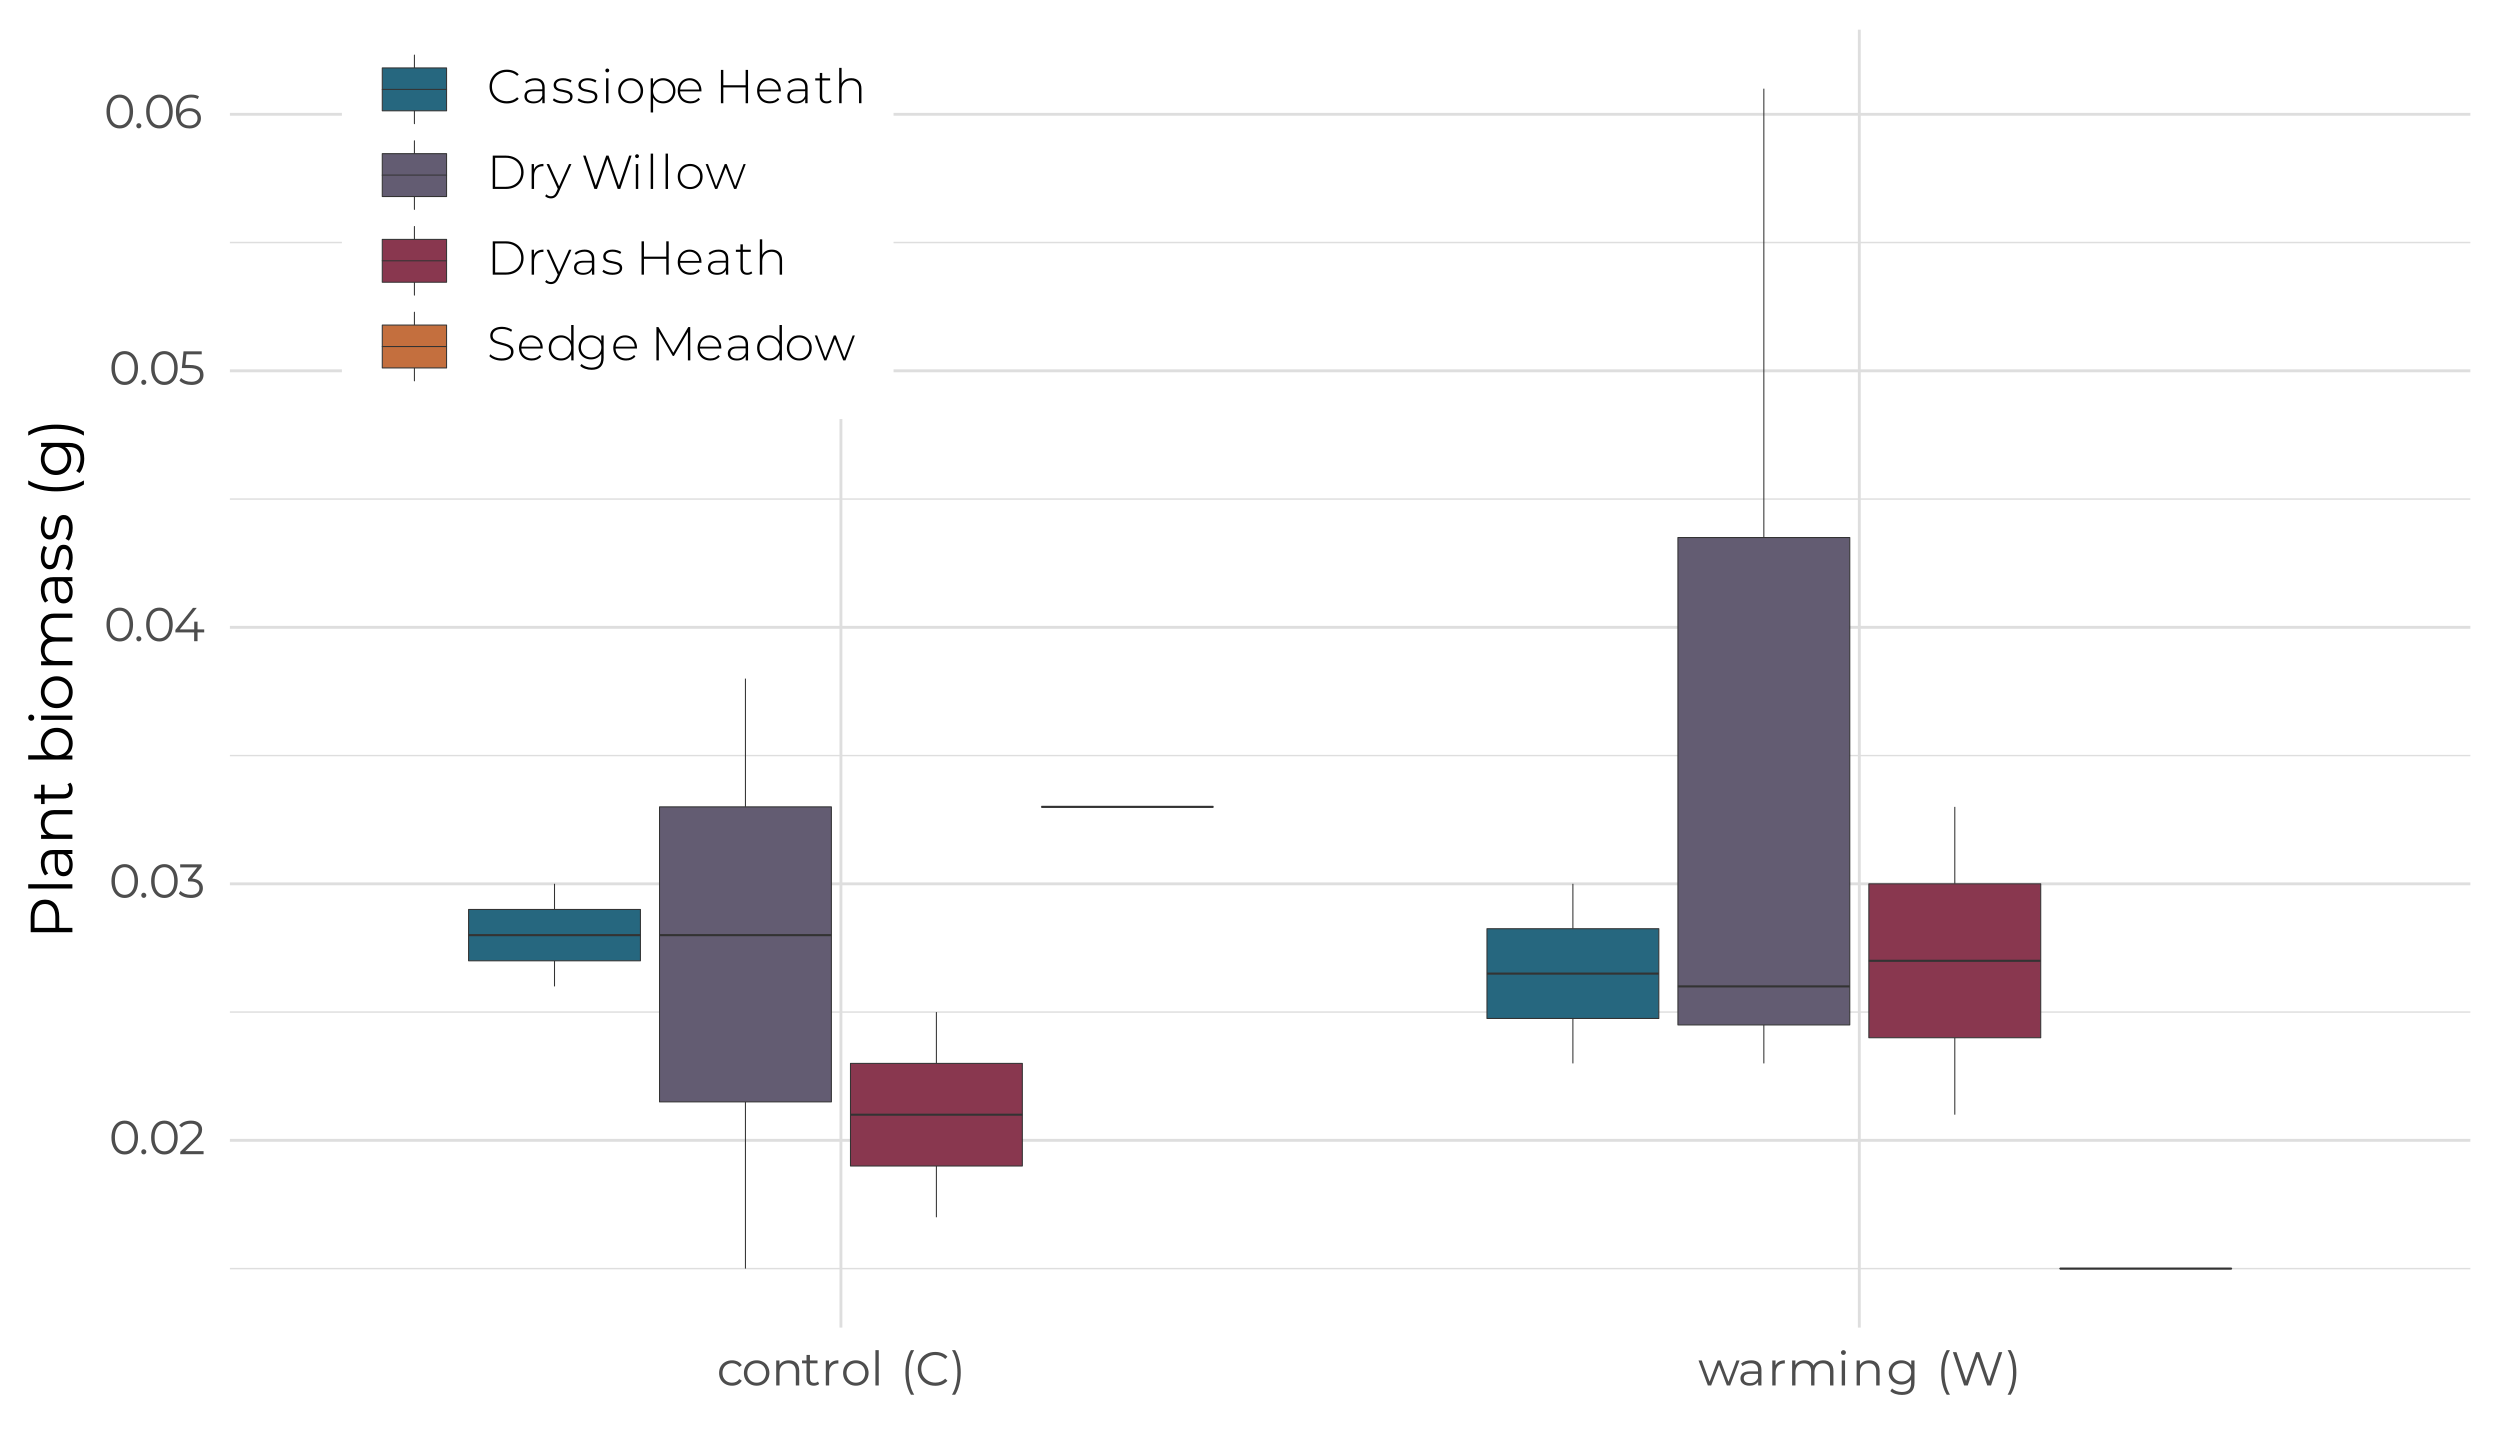 <?xml version="1.0" encoding="UTF-8"?>
<svg xmlns="http://www.w3.org/2000/svg" xmlns:xlink="http://www.w3.org/1999/xlink" width="504pt" height="288pt" viewBox="0 0 504 288" version="1.1">
<defs>
<g>
<symbol overflow="visible" id="glyph0-0">
<path style="stroke:none;" d="M 0.391 -6.719 L 5.25 -6.719 L 5.25 0 L 0.391 0 Z M 4.484 -0.672 L 4.484 -6.047 L 1.156 -6.047 L 1.156 -0.672 Z M 4.484 -0.672 "/>
</symbol>
<symbol overflow="visible" id="glyph0-1">
<path style="stroke:none;" d="M 3.172 0.062 C 2.648 0.062 2.188 -0.07 1.781 -0.344 C 1.383 -0.625 1.07 -1.02 0.844 -1.531 C 0.613 -2.051 0.5 -2.66 0.5 -3.359 C 0.5 -4.055 0.613 -4.66 0.844 -5.172 C 1.07 -5.691 1.383 -6.086 1.781 -6.359 C 2.188 -6.629 2.648 -6.766 3.172 -6.766 C 3.691 -6.766 4.156 -6.629 4.562 -6.359 C 4.969 -6.086 5.285 -5.691 5.516 -5.172 C 5.742 -4.66 5.859 -4.055 5.859 -3.359 C 5.859 -2.66 5.742 -2.051 5.516 -1.531 C 5.285 -1.02 4.969 -0.625 4.562 -0.344 C 4.156 -0.07 3.691 0.062 3.172 0.062 Z M 3.172 -0.578 C 3.566 -0.578 3.91 -0.688 4.203 -0.906 C 4.504 -1.125 4.738 -1.438 4.906 -1.844 C 5.07 -2.258 5.156 -2.766 5.156 -3.359 C 5.156 -3.941 5.07 -4.441 4.906 -4.859 C 4.738 -5.273 4.504 -5.594 4.203 -5.812 C 3.91 -6.031 3.566 -6.141 3.172 -6.141 C 2.785 -6.141 2.441 -6.031 2.141 -5.812 C 1.848 -5.594 1.617 -5.273 1.453 -4.859 C 1.285 -4.441 1.203 -3.941 1.203 -3.359 C 1.203 -2.766 1.285 -2.258 1.453 -1.844 C 1.617 -1.438 1.848 -1.125 2.141 -0.906 C 2.441 -0.688 2.785 -0.578 3.172 -0.578 Z M 3.172 -0.578 "/>
</symbol>
<symbol overflow="visible" id="glyph0-2">
<path style="stroke:none;" d="M 1.016 0.047 C 0.879 0.047 0.758 -0.004 0.656 -0.109 C 0.562 -0.211 0.516 -0.336 0.516 -0.484 C 0.516 -0.629 0.562 -0.75 0.656 -0.844 C 0.758 -0.945 0.879 -1 1.016 -1 C 1.16 -1 1.281 -0.945 1.375 -0.844 C 1.477 -0.75 1.531 -0.629 1.531 -0.484 C 1.531 -0.336 1.477 -0.211 1.375 -0.109 C 1.281 -0.004 1.16 0.047 1.016 0.047 Z M 1.016 0.047 "/>
</symbol>
<symbol overflow="visible" id="glyph0-3">
<path style="stroke:none;" d="M 5.078 -0.609 L 5.078 0 L 0.375 0 L 0.375 -0.484 L 3.172 -3.219 C 3.516 -3.562 3.75 -3.859 3.875 -4.109 C 4 -4.367 4.062 -4.629 4.062 -4.891 C 4.062 -5.285 3.926 -5.594 3.656 -5.812 C 3.383 -6.031 3 -6.141 2.5 -6.141 C 1.707 -6.141 1.094 -5.891 0.656 -5.391 L 0.172 -5.812 C 0.43 -6.125 0.766 -6.359 1.172 -6.516 C 1.578 -6.68 2.035 -6.766 2.547 -6.766 C 3.234 -6.766 3.773 -6.602 4.172 -6.281 C 4.578 -5.957 4.781 -5.516 4.781 -4.953 C 4.781 -4.609 4.703 -4.273 4.547 -3.953 C 4.391 -3.641 4.098 -3.273 3.672 -2.859 L 1.391 -0.609 Z M 5.078 -0.609 "/>
</symbol>
<symbol overflow="visible" id="glyph0-4">
<path style="stroke:none;" d="M 2.781 -3.844 C 3.488 -3.801 4.023 -3.609 4.391 -3.266 C 4.754 -2.922 4.938 -2.473 4.938 -1.922 C 4.938 -1.547 4.844 -1.207 4.656 -0.906 C 4.477 -0.602 4.207 -0.363 3.844 -0.188 C 3.477 -0.02 3.031 0.062 2.5 0.062 C 2.02 0.062 1.562 -0.016 1.125 -0.172 C 0.695 -0.328 0.352 -0.539 0.094 -0.812 L 0.422 -1.359 C 0.648 -1.117 0.945 -0.926 1.312 -0.781 C 1.688 -0.645 2.082 -0.578 2.5 -0.578 C 3.051 -0.578 3.477 -0.695 3.781 -0.938 C 4.082 -1.176 4.234 -1.504 4.234 -1.922 C 4.234 -2.336 4.082 -2.664 3.781 -2.906 C 3.477 -3.145 3.023 -3.266 2.422 -3.266 L 1.938 -3.266 L 1.938 -3.766 L 3.797 -6.109 L 0.359 -6.109 L 0.359 -6.719 L 4.688 -6.719 L 4.688 -6.219 Z M 2.781 -3.844 "/>
</symbol>
<symbol overflow="visible" id="glyph0-5">
<path style="stroke:none;" d="M 6.203 -1.766 L 4.859 -1.766 L 4.859 0 L 4.172 0 L 4.172 -1.766 L 0.391 -1.766 L 0.391 -2.266 L 3.938 -6.719 L 4.703 -6.719 L 1.281 -2.375 L 4.188 -2.375 L 4.188 -3.938 L 4.859 -3.938 L 4.859 -2.375 L 6.203 -2.375 Z M 6.203 -1.766 "/>
</symbol>
<symbol overflow="visible" id="glyph0-6">
<path style="stroke:none;" d="M 2.266 -3.969 C 3.234 -3.969 3.941 -3.789 4.391 -3.438 C 4.836 -3.094 5.062 -2.602 5.062 -1.969 C 5.062 -1.582 4.969 -1.234 4.781 -0.922 C 4.602 -0.617 4.332 -0.379 3.969 -0.203 C 3.602 -0.023 3.156 0.062 2.625 0.062 C 2.145 0.062 1.688 -0.016 1.25 -0.172 C 0.82 -0.328 0.477 -0.539 0.219 -0.812 L 0.547 -1.359 C 0.766 -1.117 1.055 -0.926 1.422 -0.781 C 1.785 -0.645 2.18 -0.578 2.609 -0.578 C 3.16 -0.578 3.586 -0.703 3.891 -0.953 C 4.203 -1.203 4.359 -1.535 4.359 -1.953 C 4.359 -2.41 4.188 -2.754 3.844 -2.984 C 3.5 -3.223 2.922 -3.344 2.109 -3.344 L 0.688 -3.344 L 1.031 -6.719 L 4.703 -6.719 L 4.703 -6.109 L 1.625 -6.109 L 1.406 -3.969 Z M 2.266 -3.969 "/>
</symbol>
<symbol overflow="visible" id="glyph0-7">
<path style="stroke:none;" d="M 3.281 -4.016 C 3.719 -4.016 4.109 -3.93 4.453 -3.766 C 4.797 -3.598 5.062 -3.363 5.25 -3.062 C 5.445 -2.758 5.547 -2.406 5.547 -2 C 5.547 -1.594 5.445 -1.234 5.25 -0.922 C 5.051 -0.609 4.773 -0.363 4.422 -0.188 C 4.078 -0.02 3.688 0.062 3.25 0.062 C 2.363 0.062 1.68 -0.227 1.203 -0.812 C 0.734 -1.406 0.5 -2.234 0.5 -3.297 C 0.5 -4.047 0.625 -4.68 0.875 -5.203 C 1.133 -5.723 1.492 -6.113 1.953 -6.375 C 2.41 -6.633 2.945 -6.766 3.562 -6.766 C 4.227 -6.766 4.758 -6.645 5.156 -6.406 L 4.891 -5.859 C 4.566 -6.066 4.129 -6.172 3.578 -6.172 C 2.836 -6.172 2.254 -5.938 1.828 -5.469 C 1.41 -5 1.203 -4.316 1.203 -3.422 C 1.203 -3.254 1.211 -3.07 1.234 -2.875 C 1.398 -3.238 1.664 -3.52 2.031 -3.719 C 2.395 -3.914 2.812 -4.016 3.281 -4.016 Z M 3.219 -0.531 C 3.707 -0.531 4.102 -0.66 4.406 -0.922 C 4.707 -1.191 4.859 -1.547 4.859 -1.984 C 4.859 -2.422 4.707 -2.77 4.406 -3.031 C 4.102 -3.301 3.691 -3.438 3.172 -3.438 C 2.836 -3.438 2.539 -3.367 2.281 -3.234 C 2.02 -3.109 1.816 -2.93 1.672 -2.703 C 1.523 -2.484 1.453 -2.238 1.453 -1.969 C 1.453 -1.707 1.52 -1.469 1.656 -1.25 C 1.789 -1.039 1.992 -0.867 2.266 -0.734 C 2.535 -0.598 2.852 -0.531 3.219 -0.531 Z M 3.219 -0.531 "/>
</symbol>
<symbol overflow="visible" id="glyph0-8">
<path style="stroke:none;" d="M 3.047 0.047 C 2.547 0.047 2.098 -0.062 1.703 -0.281 C 1.305 -0.5 0.992 -0.801 0.766 -1.188 C 0.547 -1.582 0.438 -2.023 0.438 -2.516 C 0.438 -3.016 0.547 -3.457 0.766 -3.844 C 0.992 -4.238 1.305 -4.539 1.703 -4.75 C 2.098 -4.969 2.547 -5.078 3.047 -5.078 C 3.473 -5.078 3.859 -4.992 4.203 -4.828 C 4.547 -4.66 4.816 -4.414 5.016 -4.094 L 4.516 -3.734 C 4.348 -3.984 4.133 -4.172 3.875 -4.297 C 3.613 -4.422 3.336 -4.484 3.047 -4.484 C 2.68 -4.484 2.352 -4.398 2.062 -4.234 C 1.77 -4.078 1.539 -3.848 1.375 -3.547 C 1.207 -3.242 1.125 -2.898 1.125 -2.516 C 1.125 -2.129 1.207 -1.785 1.375 -1.484 C 1.539 -1.191 1.77 -0.961 2.062 -0.797 C 2.352 -0.641 2.68 -0.562 3.047 -0.562 C 3.336 -0.562 3.613 -0.617 3.875 -0.734 C 4.133 -0.859 4.348 -1.047 4.516 -1.297 L 5.016 -0.953 C 4.816 -0.617 4.547 -0.367 4.203 -0.203 C 3.859 -0.035 3.473 0.047 3.047 0.047 Z M 3.047 0.047 "/>
</symbol>
<symbol overflow="visible" id="glyph0-9">
<path style="stroke:none;" d="M 3.016 0.047 C 2.523 0.047 2.082 -0.062 1.688 -0.281 C 1.301 -0.5 0.992 -0.801 0.766 -1.188 C 0.547 -1.582 0.438 -2.023 0.438 -2.516 C 0.438 -3.016 0.547 -3.457 0.766 -3.844 C 0.992 -4.238 1.301 -4.539 1.688 -4.75 C 2.082 -4.969 2.523 -5.078 3.016 -5.078 C 3.492 -5.078 3.926 -4.969 4.312 -4.75 C 4.707 -4.539 5.016 -4.238 5.234 -3.844 C 5.461 -3.457 5.578 -3.016 5.578 -2.516 C 5.578 -2.023 5.461 -1.582 5.234 -1.188 C 5.016 -0.801 4.707 -0.5 4.312 -0.281 C 3.926 -0.062 3.492 0.047 3.016 0.047 Z M 3.016 -0.562 C 3.367 -0.562 3.688 -0.641 3.969 -0.797 C 4.258 -0.961 4.484 -1.195 4.641 -1.5 C 4.805 -1.801 4.891 -2.141 4.891 -2.516 C 4.891 -2.898 4.805 -3.242 4.641 -3.547 C 4.484 -3.848 4.258 -4.078 3.969 -4.234 C 3.688 -4.398 3.367 -4.484 3.016 -4.484 C 2.648 -4.484 2.328 -4.398 2.047 -4.234 C 1.766 -4.078 1.539 -3.848 1.375 -3.547 C 1.207 -3.242 1.125 -2.898 1.125 -2.516 C 1.125 -2.141 1.207 -1.801 1.375 -1.5 C 1.539 -1.195 1.766 -0.961 2.047 -0.797 C 2.328 -0.641 2.648 -0.562 3.016 -0.562 Z M 3.016 -0.562 "/>
</symbol>
<symbol overflow="visible" id="glyph0-10">
<path style="stroke:none;" d="M 3.516 -5.078 C 4.148 -5.078 4.656 -4.895 5.031 -4.531 C 5.406 -4.164 5.594 -3.629 5.594 -2.922 L 5.594 0 L 4.906 0 L 4.906 -2.859 C 4.906 -3.379 4.773 -3.773 4.516 -4.047 C 4.254 -4.328 3.879 -4.469 3.391 -4.469 C 2.848 -4.469 2.414 -4.305 2.094 -3.984 C 1.781 -3.66 1.625 -3.211 1.625 -2.641 L 1.625 0 L 0.953 0 L 0.953 -5.047 L 1.609 -5.047 L 1.609 -4.109 C 1.785 -4.422 2.039 -4.66 2.375 -4.828 C 2.707 -4.992 3.086 -5.078 3.516 -5.078 Z M 3.516 -5.078 "/>
</symbol>
<symbol overflow="visible" id="glyph0-11">
<path style="stroke:none;" d="M 3.609 -0.312 C 3.484 -0.195 3.32 -0.109 3.125 -0.047 C 2.938 0.016 2.742 0.047 2.547 0.047 C 2.066 0.047 1.695 -0.078 1.438 -0.328 C 1.188 -0.586 1.062 -0.953 1.062 -1.422 L 1.062 -4.469 L 0.156 -4.469 L 0.156 -5.047 L 1.062 -5.047 L 1.062 -6.156 L 1.75 -6.156 L 1.75 -5.047 L 3.281 -5.047 L 3.281 -4.469 L 1.75 -4.469 L 1.75 -1.453 C 1.75 -1.148 1.82 -0.922 1.969 -0.766 C 2.125 -0.609 2.344 -0.531 2.625 -0.531 C 2.758 -0.531 2.891 -0.551 3.016 -0.594 C 3.148 -0.645 3.27 -0.711 3.375 -0.797 Z M 3.609 -0.312 "/>
</symbol>
<symbol overflow="visible" id="glyph0-12">
<path style="stroke:none;" d="M 1.609 -4.062 C 1.766 -4.395 2 -4.645 2.312 -4.812 C 2.633 -4.988 3.023 -5.078 3.484 -5.078 L 3.484 -4.422 L 3.328 -4.438 C 2.797 -4.438 2.379 -4.27 2.078 -3.938 C 1.773 -3.613 1.625 -3.16 1.625 -2.578 L 1.625 0 L 0.953 0 L 0.953 -5.047 L 1.609 -5.047 Z M 1.609 -4.062 "/>
</symbol>
<symbol overflow="visible" id="glyph0-13">
<path style="stroke:none;" d="M 0.953 -7.125 L 1.625 -7.125 L 1.625 0 L 0.953 0 Z M 0.953 -7.125 "/>
</symbol>
<symbol overflow="visible" id="glyph0-14">
<path style="stroke:none;" d=""/>
</symbol>
<symbol overflow="visible" id="glyph0-15">
<path style="stroke:none;" d="M 2.109 1.859 C 1.754 1.273 1.477 0.602 1.281 -0.156 C 1.094 -0.926 1 -1.75 1 -2.625 C 1 -3.5 1.094 -4.32 1.281 -5.094 C 1.477 -5.863 1.754 -6.539 2.109 -7.125 L 2.766 -7.125 C 2.391 -6.477 2.113 -5.781 1.938 -5.031 C 1.758 -4.289 1.672 -3.488 1.672 -2.625 C 1.672 -1.758 1.758 -0.957 1.938 -0.219 C 2.113 0.52 2.391 1.211 2.766 1.859 Z M 2.109 1.859 "/>
</symbol>
<symbol overflow="visible" id="glyph0-16">
<path style="stroke:none;" d="M 4.016 0.062 C 3.348 0.062 2.742 -0.082 2.203 -0.375 C 1.672 -0.676 1.254 -1.086 0.953 -1.609 C 0.648 -2.129 0.5 -2.711 0.5 -3.359 C 0.5 -4.004 0.648 -4.586 0.953 -5.109 C 1.254 -5.629 1.672 -6.035 2.203 -6.328 C 2.742 -6.617 3.348 -6.766 4.016 -6.766 C 4.516 -6.766 4.973 -6.68 5.391 -6.516 C 5.816 -6.359 6.176 -6.117 6.469 -5.797 L 6.031 -5.344 C 5.5 -5.875 4.832 -6.141 4.031 -6.141 C 3.508 -6.141 3.031 -6.016 2.594 -5.766 C 2.156 -5.523 1.812 -5.191 1.562 -4.766 C 1.32 -4.348 1.203 -3.879 1.203 -3.359 C 1.203 -2.836 1.32 -2.363 1.562 -1.938 C 1.812 -1.52 2.156 -1.188 2.594 -0.938 C 3.031 -0.695 3.508 -0.578 4.031 -0.578 C 4.844 -0.578 5.508 -0.844 6.031 -1.375 L 6.469 -0.938 C 6.176 -0.613 5.816 -0.363 5.391 -0.188 C 4.973 -0.02 4.516 0.062 4.016 0.062 Z M 4.016 0.062 "/>
</symbol>
<symbol overflow="visible" id="glyph0-17">
<path style="stroke:none;" d="M 0.391 1.859 C 0.766 1.211 1.039 0.52 1.219 -0.219 C 1.395 -0.957 1.484 -1.758 1.484 -2.625 C 1.484 -3.5 1.395 -4.305 1.219 -5.047 C 1.039 -5.785 0.766 -6.477 0.391 -7.125 L 1.031 -7.125 C 1.395 -6.539 1.672 -5.863 1.859 -5.094 C 2.055 -4.32 2.156 -3.5 2.156 -2.625 C 2.156 -1.75 2.055 -0.926 1.859 -0.156 C 1.672 0.602 1.395 1.273 1.031 1.859 Z M 0.391 1.859 "/>
</symbol>
<symbol overflow="visible" id="glyph0-18">
<path style="stroke:none;" d="M 8.359 -5.047 L 6.453 0 L 5.797 0 L 4.219 -4.141 L 2.625 0 L 1.969 0 L 0.078 -5.047 L 0.734 -5.047 L 2.312 -0.766 L 3.938 -5.047 L 4.516 -5.047 L 6.125 -0.766 L 7.734 -5.047 Z M 8.359 -5.047 "/>
</symbol>
<symbol overflow="visible" id="glyph0-19">
<path style="stroke:none;" d="M 2.719 -5.078 C 3.375 -5.078 3.879 -4.91 4.234 -4.578 C 4.586 -4.254 4.766 -3.77 4.766 -3.125 L 4.766 0 L 4.109 0 L 4.109 -0.781 C 3.953 -0.52 3.723 -0.316 3.422 -0.172 C 3.129 -0.023 2.781 0.047 2.375 0.047 C 1.812 0.047 1.363 -0.086 1.031 -0.359 C 0.695 -0.629 0.531 -0.984 0.531 -1.422 C 0.531 -1.848 0.68 -2.191 0.984 -2.453 C 1.297 -2.711 1.789 -2.844 2.469 -2.844 L 4.078 -2.844 L 4.078 -3.156 C 4.078 -3.594 3.953 -3.922 3.703 -4.141 C 3.461 -4.367 3.109 -4.484 2.641 -4.484 C 2.328 -4.484 2.02 -4.43 1.719 -4.328 C 1.426 -4.223 1.176 -4.078 0.969 -3.891 L 0.656 -4.406 C 0.914 -4.625 1.223 -4.789 1.578 -4.906 C 1.941 -5.02 2.32 -5.078 2.719 -5.078 Z M 2.469 -0.484 C 2.852 -0.484 3.18 -0.57 3.453 -0.75 C 3.734 -0.926 3.941 -1.18 4.078 -1.516 L 4.078 -2.344 L 2.5 -2.344 C 1.633 -2.344 1.203 -2.039 1.203 -1.438 C 1.203 -1.145 1.312 -0.91 1.531 -0.734 C 1.758 -0.566 2.07 -0.484 2.469 -0.484 Z M 2.469 -0.484 "/>
</symbol>
<symbol overflow="visible" id="glyph0-20">
<path style="stroke:none;" d="M 7.25 -5.078 C 7.875 -5.078 8.367 -4.895 8.734 -4.531 C 9.098 -4.164 9.281 -3.629 9.281 -2.922 L 9.281 0 L 8.594 0 L 8.594 -2.859 C 8.594 -3.379 8.469 -3.773 8.219 -4.047 C 7.969 -4.328 7.609 -4.469 7.141 -4.469 C 6.617 -4.469 6.207 -4.305 5.906 -3.984 C 5.602 -3.66 5.453 -3.211 5.453 -2.641 L 5.453 0 L 4.781 0 L 4.781 -2.859 C 4.781 -3.379 4.648 -3.773 4.391 -4.047 C 4.141 -4.328 3.781 -4.469 3.312 -4.469 C 2.801 -4.469 2.391 -4.305 2.078 -3.984 C 1.773 -3.66 1.625 -3.211 1.625 -2.641 L 1.625 0 L 0.953 0 L 0.953 -5.047 L 1.609 -5.047 L 1.609 -4.125 C 1.785 -4.426 2.031 -4.66 2.344 -4.828 C 2.664 -4.992 3.035 -5.078 3.453 -5.078 C 3.879 -5.078 4.242 -4.988 4.547 -4.812 C 4.859 -4.633 5.094 -4.367 5.25 -4.016 C 5.438 -4.348 5.703 -4.609 6.047 -4.797 C 6.398 -4.984 6.801 -5.078 7.25 -5.078 Z M 7.25 -5.078 "/>
</symbol>
<symbol overflow="visible" id="glyph0-21">
<path style="stroke:none;" d="M 0.953 -5.047 L 1.625 -5.047 L 1.625 0 L 0.953 0 Z M 1.297 -6.156 C 1.148 -6.156 1.031 -6.203 0.938 -6.297 C 0.844 -6.391 0.797 -6.504 0.797 -6.641 C 0.797 -6.766 0.844 -6.875 0.938 -6.969 C 1.031 -7.07 1.148 -7.125 1.297 -7.125 C 1.43 -7.125 1.547 -7.078 1.641 -6.984 C 1.742 -6.891 1.797 -6.781 1.797 -6.656 C 1.797 -6.508 1.742 -6.391 1.641 -6.297 C 1.547 -6.203 1.43 -6.156 1.297 -6.156 Z M 1.297 -6.156 "/>
</symbol>
<symbol overflow="visible" id="glyph0-22">
<path style="stroke:none;" d="M 5.625 -5.047 L 5.625 -0.609 C 5.625 0.242 5.41 0.875 4.984 1.281 C 4.566 1.695 3.938 1.906 3.094 1.906 C 2.625 1.906 2.18 1.836 1.766 1.703 C 1.348 1.566 1.008 1.375 0.75 1.125 L 1.094 0.609 C 1.332 0.828 1.625 1 1.969 1.125 C 2.32 1.25 2.691 1.312 3.078 1.312 C 3.711 1.312 4.18 1.16 4.484 0.859 C 4.785 0.555 4.938 0.094 4.938 -0.531 L 4.938 -1.172 C 4.727 -0.848 4.453 -0.602 4.109 -0.438 C 3.766 -0.27 3.383 -0.188 2.969 -0.188 C 2.5 -0.188 2.07 -0.289 1.688 -0.5 C 1.301 -0.707 0.992 -1 0.766 -1.375 C 0.547 -1.75 0.438 -2.172 0.438 -2.641 C 0.438 -3.117 0.547 -3.539 0.766 -3.906 C 0.992 -4.281 1.297 -4.566 1.672 -4.766 C 2.055 -4.973 2.488 -5.078 2.969 -5.078 C 3.395 -5.078 3.781 -4.988 4.125 -4.812 C 4.477 -4.645 4.758 -4.398 4.969 -4.078 L 4.969 -5.047 Z M 3.047 -0.797 C 3.41 -0.797 3.738 -0.875 4.031 -1.031 C 4.32 -1.188 4.547 -1.406 4.703 -1.688 C 4.867 -1.969 4.953 -2.285 4.953 -2.641 C 4.953 -3.004 4.867 -3.32 4.703 -3.594 C 4.547 -3.875 4.32 -4.094 4.031 -4.25 C 3.738 -4.406 3.41 -4.484 3.047 -4.484 C 2.68 -4.484 2.352 -4.406 2.062 -4.25 C 1.77 -4.102 1.539 -3.891 1.375 -3.609 C 1.207 -3.328 1.125 -3.004 1.125 -2.641 C 1.125 -2.285 1.207 -1.969 1.375 -1.688 C 1.539 -1.406 1.77 -1.188 2.062 -1.031 C 2.352 -0.875 2.68 -0.797 3.047 -0.797 Z M 3.047 -0.797 "/>
</symbol>
<symbol overflow="visible" id="glyph0-23">
<path style="stroke:none;" d="M 10.312 -6.719 L 8.047 0 L 7.297 0 L 5.328 -5.734 L 3.359 0 L 2.625 0 L 0.359 -6.719 L 1.078 -6.719 L 3.016 -0.938 L 5.031 -6.719 L 5.688 -6.719 L 7.672 -0.906 L 9.625 -6.719 Z M 10.312 -6.719 "/>
</symbol>
<symbol overflow="visible" id="glyph1-0">
<path style="stroke:none;" d="M -8.406 -0.484 L -8.406 -6.562 L 0 -6.562 L 0 -0.484 Z M -0.844 -5.609 L -7.562 -5.609 L -7.562 -1.438 L -0.844 -1.438 Z M -0.844 -5.609 "/>
</symbol>
<symbol overflow="visible" id="glyph1-1">
<path style="stroke:none;" d="M -8.406 -4.516 C -8.406 -5.586 -8.145 -6.426 -7.625 -7.031 C -7.113 -7.633 -6.41 -7.938 -5.516 -7.938 C -4.617 -7.938 -3.914 -7.633 -3.406 -7.031 C -2.906 -6.426 -2.656 -5.586 -2.656 -4.516 L -2.656 -2.25 L 0 -2.25 L 0 -1.375 L -8.406 -1.375 Z M -3.438 -4.484 C -3.438 -5.316 -3.617 -5.953 -3.984 -6.391 C -4.348 -6.836 -4.859 -7.062 -5.516 -7.062 C -6.203 -7.062 -6.723 -6.836 -7.078 -6.391 C -7.441 -5.953 -7.625 -5.316 -7.625 -4.484 L -7.625 -2.25 L -3.438 -2.25 Z M -3.438 -4.484 "/>
</symbol>
<symbol overflow="visible" id="glyph1-2">
<path style="stroke:none;" d="M -8.906 -1.188 L -8.906 -2.047 L 0 -2.047 L 0 -1.188 Z M -8.906 -1.188 "/>
</symbol>
<symbol overflow="visible" id="glyph1-3">
<path style="stroke:none;" d="M -6.359 -3.391 C -6.359 -4.211 -6.148 -4.844 -5.734 -5.281 C -5.328 -5.727 -4.719 -5.953 -3.906 -5.953 L 0 -5.953 L 0 -5.141 L -0.984 -5.141 C -0.648 -4.941 -0.391 -4.656 -0.203 -4.281 C -0.023 -3.914 0.062 -3.477 0.062 -2.969 C 0.062 -2.258 -0.102 -1.695 -0.438 -1.281 C -0.781 -0.863 -1.227 -0.656 -1.781 -0.656 C -2.312 -0.656 -2.738 -0.848 -3.062 -1.234 C -3.395 -1.629 -3.562 -2.25 -3.562 -3.094 L -3.562 -5.094 L -3.953 -5.094 C -4.492 -5.094 -4.906 -4.941 -5.188 -4.641 C -5.469 -4.336 -5.609 -3.895 -5.609 -3.312 C -5.609 -2.914 -5.539 -2.531 -5.406 -2.156 C -5.281 -1.789 -5.102 -1.477 -4.875 -1.219 L -5.516 -0.828 C -5.785 -1.148 -5.992 -1.535 -6.141 -1.984 C -6.285 -2.43 -6.359 -2.898 -6.359 -3.391 Z M -0.609 -3.094 C -0.609 -3.57 -0.719 -3.984 -0.938 -4.328 C -1.156 -4.672 -1.473 -4.926 -1.891 -5.094 L -2.922 -5.094 L -2.922 -3.125 C -2.922 -2.039 -2.547 -1.5 -1.797 -1.5 C -1.43 -1.5 -1.141 -1.641 -0.922 -1.922 C -0.711 -2.203 -0.609 -2.594 -0.609 -3.094 Z M -0.609 -3.094 "/>
</symbol>
<symbol overflow="visible" id="glyph1-4">
<path style="stroke:none;" d="M -6.359 -4.406 C -6.359 -5.195 -6.129 -5.828 -5.672 -6.297 C -5.211 -6.766 -4.539 -7 -3.656 -7 L 0 -7 L 0 -6.141 L -3.578 -6.141 C -4.234 -6.141 -4.734 -5.973 -5.078 -5.641 C -5.422 -5.316 -5.594 -4.852 -5.594 -4.25 C -5.594 -3.57 -5.391 -3.035 -4.984 -2.641 C -4.578 -2.242 -4.02 -2.047 -3.312 -2.047 L 0 -2.047 L 0 -1.188 L -6.312 -1.188 L -6.312 -2 L -5.141 -2 C -5.523 -2.238 -5.82 -2.562 -6.031 -2.969 C -6.25 -3.383 -6.359 -3.863 -6.359 -4.406 Z M -6.359 -4.406 "/>
</symbol>
<symbol overflow="visible" id="glyph1-5">
<path style="stroke:none;" d="M -0.391 -4.516 C -0.242 -4.348 -0.129 -4.145 -0.047 -3.906 C 0.023 -3.676 0.062 -3.438 0.062 -3.188 C 0.062 -2.594 -0.098 -2.133 -0.422 -1.812 C -0.742 -1.488 -1.195 -1.328 -1.781 -1.328 L -5.594 -1.328 L -5.594 -0.203 L -6.312 -0.203 L -6.312 -1.328 L -7.688 -1.328 L -7.688 -2.188 L -6.312 -2.188 L -6.312 -4.109 L -5.594 -4.109 L -5.594 -2.188 L -1.828 -2.188 C -1.453 -2.188 -1.164 -2.281 -0.969 -2.469 C -0.77 -2.656 -0.672 -2.926 -0.672 -3.281 C -0.672 -3.457 -0.695 -3.625 -0.75 -3.781 C -0.812 -3.945 -0.895 -4.094 -1 -4.219 Z M -0.391 -4.516 "/>
</symbol>
<symbol overflow="visible" id="glyph1-6">
<path style="stroke:none;" d=""/>
</symbol>
<symbol overflow="visible" id="glyph1-7">
<path style="stroke:none;" d="M -6.359 -4.438 C -6.359 -5.031 -6.223 -5.566 -5.953 -6.047 C -5.691 -6.523 -5.316 -6.898 -4.828 -7.172 C -4.336 -7.441 -3.781 -7.578 -3.156 -7.578 C -2.531 -7.578 -1.973 -7.441 -1.484 -7.172 C -0.992 -6.898 -0.613 -6.523 -0.344 -6.047 C -0.07 -5.566 0.062 -5.031 0.062 -4.438 C 0.062 -3.906 -0.047 -3.43 -0.266 -3.016 C -0.492 -2.598 -0.82 -2.258 -1.25 -2 L 0 -2 L 0 -1.188 L -8.906 -1.188 L -8.906 -2.047 L -5.109 -2.047 C -5.516 -2.305 -5.82 -2.641 -6.031 -3.047 C -6.25 -3.461 -6.359 -3.926 -6.359 -4.438 Z M -0.703 -4.375 C -0.703 -4.82 -0.801 -5.223 -1 -5.578 C -1.207 -5.941 -1.5 -6.223 -1.875 -6.422 C -2.25 -6.629 -2.676 -6.734 -3.156 -6.734 C -3.633 -6.734 -4.062 -6.629 -4.438 -6.422 C -4.812 -6.223 -5.098 -5.941 -5.297 -5.578 C -5.504 -5.223 -5.609 -4.82 -5.609 -4.375 C -5.609 -3.926 -5.504 -3.523 -5.297 -3.172 C -5.098 -2.816 -4.812 -2.535 -4.438 -2.328 C -4.062 -2.129 -3.633 -2.031 -3.156 -2.031 C -2.676 -2.031 -2.25 -2.129 -1.875 -2.328 C -1.5 -2.535 -1.207 -2.816 -1 -3.172 C -0.801 -3.523 -0.703 -3.926 -0.703 -4.375 Z M -0.703 -4.375 "/>
</symbol>
<symbol overflow="visible" id="glyph1-8">
<path style="stroke:none;" d="M -6.312 -1.188 L -6.312 -2.047 L 0 -2.047 L 0 -1.188 Z M -7.688 -1.625 C -7.688 -1.445 -7.742 -1.297 -7.859 -1.172 C -7.984 -1.055 -8.129 -1 -8.297 -1 C -8.461 -1 -8.602 -1.055 -8.719 -1.172 C -8.844 -1.297 -8.906 -1.445 -8.906 -1.625 C -8.906 -1.789 -8.848 -1.938 -8.734 -2.062 C -8.617 -2.188 -8.477 -2.25 -8.312 -2.25 C -8.133 -2.25 -7.984 -2.188 -7.859 -2.062 C -7.742 -1.938 -7.688 -1.789 -7.688 -1.625 Z M -7.688 -1.625 "/>
</symbol>
<symbol overflow="visible" id="glyph1-9">
<path style="stroke:none;" d="M 0.062 -3.766 C 0.062 -3.16 -0.07 -2.613 -0.344 -2.125 C -0.625 -1.633 -1.008 -1.25 -1.5 -0.969 C -1.988 -0.688 -2.539 -0.547 -3.156 -0.547 C -3.77 -0.547 -4.32 -0.688 -4.812 -0.969 C -5.301 -1.25 -5.68 -1.633 -5.953 -2.125 C -6.223 -2.613 -6.359 -3.16 -6.359 -3.766 C -6.359 -4.379 -6.223 -4.926 -5.953 -5.406 C -5.68 -5.895 -5.301 -6.273 -4.812 -6.547 C -4.32 -6.828 -3.77 -6.969 -3.156 -6.969 C -2.539 -6.969 -1.988 -6.828 -1.5 -6.547 C -1.008 -6.273 -0.625 -5.895 -0.344 -5.406 C -0.07 -4.926 0.062 -4.379 0.062 -3.766 Z M -0.703 -3.766 C -0.703 -4.211 -0.801 -4.613 -1 -4.969 C -1.207 -5.332 -1.5 -5.613 -1.875 -5.812 C -2.25 -6.008 -2.676 -6.109 -3.156 -6.109 C -3.633 -6.109 -4.062 -6.008 -4.438 -5.812 C -4.812 -5.613 -5.098 -5.332 -5.297 -4.969 C -5.504 -4.613 -5.609 -4.211 -5.609 -3.766 C -5.609 -3.316 -5.504 -2.914 -5.297 -2.562 C -5.098 -2.207 -4.812 -1.926 -4.438 -1.719 C -4.062 -1.52 -3.633 -1.422 -3.156 -1.422 C -2.676 -1.422 -2.25 -1.52 -1.875 -1.719 C -1.5 -1.926 -1.207 -2.207 -1 -2.562 C -0.801 -2.914 -0.703 -3.316 -0.703 -3.766 Z M -0.703 -3.766 "/>
</symbol>
<symbol overflow="visible" id="glyph1-10">
<path style="stroke:none;" d="M -6.359 -9.062 C -6.359 -9.852 -6.129 -10.473 -5.672 -10.922 C -5.211 -11.379 -4.539 -11.609 -3.656 -11.609 L 0 -11.609 L 0 -10.75 L -3.578 -10.75 C -4.234 -10.75 -4.734 -10.586 -5.078 -10.266 C -5.422 -9.953 -5.594 -9.508 -5.594 -8.938 C -5.594 -8.281 -5.391 -7.766 -4.984 -7.391 C -4.578 -7.016 -4.02 -6.828 -3.312 -6.828 L 0 -6.828 L 0 -5.969 L -3.578 -5.969 C -4.234 -5.969 -4.734 -5.812 -5.078 -5.5 C -5.422 -5.188 -5.594 -4.738 -5.594 -4.156 C -5.594 -3.508 -5.391 -2.992 -4.984 -2.609 C -4.578 -2.234 -4.02 -2.047 -3.312 -2.047 L 0 -2.047 L 0 -1.188 L -6.312 -1.188 L -6.312 -2 L -5.156 -2 C -5.539 -2.227 -5.836 -2.539 -6.047 -2.938 C -6.254 -3.344 -6.359 -3.801 -6.359 -4.312 C -6.359 -4.844 -6.242 -5.301 -6.016 -5.688 C -5.797 -6.082 -5.469 -6.375 -5.031 -6.562 C -5.445 -6.789 -5.77 -7.125 -6 -7.562 C -6.238 -8 -6.359 -8.5 -6.359 -9.062 Z M -6.359 -9.062 "/>
</symbol>
<symbol overflow="visible" id="glyph1-11">
<path style="stroke:none;" d="M 0.062 -2.875 C 0.062 -2.363 -0.008 -1.875 -0.156 -1.406 C -0.312 -0.938 -0.5 -0.57 -0.719 -0.312 L -1.391 -0.703 C -1.18 -0.961 -1.008 -1.289 -0.875 -1.688 C -0.75 -2.094 -0.688 -2.508 -0.688 -2.938 C -0.688 -3.508 -0.773 -3.93 -0.953 -4.203 C -1.129 -4.484 -1.383 -4.625 -1.719 -4.625 C -1.945 -4.625 -2.125 -4.547 -2.25 -4.391 C -2.383 -4.242 -2.484 -4.055 -2.547 -3.828 C -2.617 -3.598 -2.691 -3.289 -2.766 -2.906 C -2.859 -2.395 -2.953 -1.984 -3.047 -1.672 C -3.148 -1.359 -3.32 -1.094 -3.562 -0.875 C -3.801 -0.656 -4.133 -0.547 -4.562 -0.547 C -5.094 -0.547 -5.523 -0.766 -5.859 -1.203 C -6.191 -1.641 -6.359 -2.25 -6.359 -3.031 C -6.359 -3.438 -6.301 -3.844 -6.188 -4.25 C -6.082 -4.664 -5.941 -5.004 -5.766 -5.266 L -5.094 -4.891 C -5.445 -4.367 -5.625 -3.75 -5.625 -3.031 C -5.625 -2.488 -5.523 -2.078 -5.328 -1.797 C -5.141 -1.523 -4.891 -1.391 -4.578 -1.391 C -4.336 -1.391 -4.145 -1.469 -4 -1.625 C -3.863 -1.781 -3.758 -1.973 -3.688 -2.203 C -3.625 -2.441 -3.555 -2.766 -3.484 -3.172 C -3.391 -3.672 -3.289 -4.07 -3.188 -4.375 C -3.094 -4.688 -2.93 -4.945 -2.703 -5.156 C -2.473 -5.375 -2.148 -5.484 -1.734 -5.484 C -1.18 -5.484 -0.742 -5.254 -0.422 -4.797 C -0.098 -4.336 0.062 -3.695 0.062 -2.875 Z M 0.062 -2.875 "/>
</symbol>
<symbol overflow="visible" id="glyph1-12">
<path style="stroke:none;" d="M 2.328 -2.641 C 1.586 -2.191 0.742 -1.848 -0.203 -1.609 C -1.16 -1.367 -2.188 -1.25 -3.281 -1.25 C -4.383 -1.25 -5.414 -1.367 -6.375 -1.609 C -7.344 -1.848 -8.188 -2.191 -8.906 -2.641 L -8.906 -3.453 C -8.094 -2.984 -7.223 -2.641 -6.297 -2.422 C -5.367 -2.203 -4.363 -2.094 -3.281 -2.094 C -2.207 -2.094 -1.207 -2.203 -0.281 -2.422 C 0.645 -2.641 1.516 -2.984 2.328 -3.453 Z M 2.328 -2.641 "/>
</symbol>
<symbol overflow="visible" id="glyph1-13">
<path style="stroke:none;" d="M -6.312 -7.031 L -0.766 -7.031 C 0.305 -7.031 1.098 -6.766 1.609 -6.234 C 2.129 -5.711 2.391 -4.926 2.391 -3.875 C 2.391 -3.289 2.301 -2.734 2.125 -2.203 C 1.957 -1.68 1.723 -1.258 1.422 -0.938 L 0.766 -1.375 C 1.035 -1.676 1.242 -2.039 1.391 -2.469 C 1.547 -2.906 1.625 -3.367 1.625 -3.859 C 1.625 -4.648 1.438 -5.234 1.062 -5.609 C 0.695 -5.992 0.125 -6.188 -0.656 -6.188 L -1.469 -6.188 C -1.062 -5.914 -0.754 -5.566 -0.547 -5.141 C -0.336 -4.711 -0.234 -4.238 -0.234 -3.719 C -0.234 -3.125 -0.363 -2.582 -0.625 -2.094 C -0.883 -1.613 -1.25 -1.234 -1.719 -0.953 C -2.188 -0.68 -2.719 -0.547 -3.312 -0.547 C -3.906 -0.547 -4.43 -0.68 -4.891 -0.953 C -5.359 -1.234 -5.719 -1.613 -5.969 -2.094 C -6.227 -2.57 -6.359 -3.113 -6.359 -3.719 C -6.359 -4.258 -6.25 -4.742 -6.031 -5.172 C -5.82 -5.598 -5.508 -5.945 -5.094 -6.219 L -6.312 -6.219 Z M -1 -3.797 C -1 -4.254 -1.094 -4.664 -1.281 -5.031 C -1.477 -5.406 -1.754 -5.691 -2.109 -5.891 C -2.461 -6.098 -2.863 -6.203 -3.312 -6.203 C -3.758 -6.203 -4.156 -6.098 -4.5 -5.891 C -4.852 -5.691 -5.125 -5.41 -5.312 -5.047 C -5.508 -4.68 -5.609 -4.266 -5.609 -3.797 C -5.609 -3.348 -5.516 -2.941 -5.328 -2.578 C -5.141 -2.211 -4.867 -1.926 -4.516 -1.719 C -4.16 -1.52 -3.758 -1.422 -3.312 -1.422 C -2.863 -1.422 -2.461 -1.52 -2.109 -1.719 C -1.754 -1.926 -1.477 -2.211 -1.281 -2.578 C -1.094 -2.941 -1 -3.348 -1 -3.797 Z M -1 -3.797 "/>
</symbol>
<symbol overflow="visible" id="glyph1-14">
<path style="stroke:none;" d="M 2.328 -0.484 C 1.516 -0.953 0.648 -1.297 -0.266 -1.516 C -1.191 -1.742 -2.195 -1.859 -3.281 -1.859 C -4.375 -1.859 -5.379 -1.742 -6.297 -1.516 C -7.223 -1.297 -8.094 -0.953 -8.906 -0.484 L -8.906 -1.297 C -8.188 -1.742 -7.344 -2.086 -6.375 -2.328 C -5.414 -2.578 -4.383 -2.703 -3.281 -2.703 C -2.188 -2.703 -1.16 -2.582 -0.203 -2.344 C 0.754 -2.102 1.598 -1.754 2.328 -1.297 Z M 2.328 -0.484 "/>
</symbol>
<symbol overflow="visible" id="glyph2-0">
<path style="stroke:none;" d="M 0.391 -6.719 L 5.25 -6.719 L 5.25 0 L 0.391 0 Z M 4.484 -0.672 L 4.484 -6.047 L 1.156 -6.047 L 1.156 -0.672 Z M 4.484 -0.672 "/>
</symbol>
<symbol overflow="visible" id="glyph2-1">
<path style="stroke:none;" d="M 4.016 0.047 C 3.348 0.047 2.75 -0.098 2.219 -0.391 C 1.695 -0.68 1.285 -1.086 0.984 -1.609 C 0.68 -2.129 0.531 -2.711 0.531 -3.359 C 0.531 -4.004 0.68 -4.582 0.984 -5.094 C 1.285 -5.613 1.695 -6.02 2.219 -6.312 C 2.75 -6.613 3.348 -6.766 4.016 -6.766 C 4.492 -6.766 4.938 -6.688 5.344 -6.531 C 5.758 -6.375 6.113 -6.141 6.406 -5.828 L 6.094 -5.516 C 5.551 -6.047 4.863 -6.312 4.031 -6.312 C 3.469 -6.312 2.953 -6.18 2.484 -5.922 C 2.023 -5.672 1.664 -5.316 1.406 -4.859 C 1.145 -4.41 1.016 -3.91 1.016 -3.359 C 1.016 -2.797 1.145 -2.289 1.406 -1.844 C 1.664 -1.395 2.023 -1.039 2.484 -0.781 C 2.953 -0.531 3.469 -0.406 4.031 -0.406 C 4.863 -0.406 5.551 -0.672 6.094 -1.203 L 6.406 -0.891 C 6.113 -0.586 5.758 -0.352 5.344 -0.188 C 4.938 -0.031 4.492 0.047 4.016 0.047 Z M 4.016 0.047 "/>
</symbol>
<symbol overflow="visible" id="glyph2-2">
<path style="stroke:none;" d="M 2.703 -5.047 C 3.328 -5.047 3.805 -4.883 4.141 -4.562 C 4.473 -4.25 4.641 -3.785 4.641 -3.172 L 4.641 0 L 4.172 0 L 4.172 -0.891 C 4.016 -0.598 3.781 -0.367 3.469 -0.203 C 3.164 -0.047 2.801 0.031 2.375 0.031 C 1.812 0.031 1.367 -0.098 1.047 -0.359 C 0.723 -0.617 0.562 -0.961 0.562 -1.391 C 0.562 -1.805 0.707 -2.145 1 -2.406 C 1.301 -2.664 1.781 -2.797 2.438 -2.797 L 4.156 -2.797 L 4.156 -3.188 C 4.156 -3.656 4.023 -4.008 3.766 -4.25 C 3.516 -4.5 3.148 -4.625 2.672 -4.625 C 2.336 -4.625 2.016 -4.566 1.703 -4.453 C 1.398 -4.336 1.145 -4.18 0.938 -3.984 L 0.703 -4.344 C 0.953 -4.562 1.25 -4.734 1.594 -4.859 C 1.945 -4.984 2.316 -5.047 2.703 -5.047 Z M 2.438 -0.359 C 2.852 -0.359 3.207 -0.453 3.5 -0.641 C 3.789 -0.836 4.008 -1.117 4.156 -1.484 L 4.156 -2.422 L 2.453 -2.422 C 1.953 -2.422 1.594 -2.328 1.375 -2.141 C 1.156 -1.961 1.047 -1.719 1.047 -1.406 C 1.047 -1.082 1.164 -0.828 1.406 -0.641 C 1.656 -0.453 2 -0.359 2.438 -0.359 Z M 2.438 -0.359 "/>
</symbol>
<symbol overflow="visible" id="glyph2-3">
<path style="stroke:none;" d="M 2.281 0.031 C 1.875 0.031 1.488 -0.023 1.125 -0.141 C 0.758 -0.266 0.477 -0.422 0.281 -0.609 L 0.5 -0.984 C 0.707 -0.816 0.973 -0.676 1.297 -0.562 C 1.617 -0.445 1.953 -0.391 2.297 -0.391 C 2.805 -0.391 3.18 -0.469 3.422 -0.625 C 3.66 -0.789 3.781 -1.023 3.781 -1.328 C 3.781 -1.535 3.711 -1.695 3.578 -1.812 C 3.453 -1.938 3.289 -2.023 3.094 -2.078 C 2.906 -2.141 2.641 -2.207 2.297 -2.281 C 1.898 -2.344 1.582 -2.414 1.344 -2.5 C 1.102 -2.582 0.895 -2.719 0.719 -2.906 C 0.539 -3.094 0.453 -3.348 0.453 -3.672 C 0.453 -4.066 0.617 -4.395 0.953 -4.656 C 1.285 -4.914 1.754 -5.047 2.359 -5.047 C 2.68 -5.047 3 -5 3.312 -4.906 C 3.625 -4.82 3.879 -4.707 4.078 -4.562 L 3.859 -4.172 C 3.648 -4.316 3.414 -4.426 3.156 -4.5 C 2.895 -4.582 2.625 -4.625 2.344 -4.625 C 1.883 -4.625 1.535 -4.535 1.297 -4.359 C 1.055 -4.191 0.938 -3.969 0.938 -3.688 C 0.938 -3.457 1.004 -3.281 1.141 -3.156 C 1.273 -3.031 1.438 -2.938 1.625 -2.875 C 1.82 -2.82 2.098 -2.758 2.453 -2.688 C 2.848 -2.613 3.164 -2.535 3.406 -2.453 C 3.645 -2.379 3.848 -2.25 4.016 -2.062 C 4.18 -1.883 4.266 -1.641 4.266 -1.328 C 4.266 -0.91 4.086 -0.578 3.734 -0.328 C 3.391 -0.086 2.906 0.031 2.281 0.031 Z M 2.281 0.031 "/>
</symbol>
<symbol overflow="visible" id="glyph2-4">
<path style="stroke:none;" d="M 1.016 -5.016 L 1.5 -5.016 L 1.5 0 L 1.016 0 Z M 1.266 -6.219 C 1.148 -6.219 1.055 -6.254 0.984 -6.328 C 0.91 -6.41 0.875 -6.504 0.875 -6.609 C 0.875 -6.711 0.91 -6.801 0.984 -6.875 C 1.055 -6.957 1.148 -7 1.266 -7 C 1.367 -7 1.457 -6.961 1.531 -6.891 C 1.613 -6.816 1.656 -6.727 1.656 -6.625 C 1.656 -6.508 1.613 -6.41 1.531 -6.328 C 1.457 -6.254 1.367 -6.219 1.266 -6.219 Z M 1.266 -6.219 "/>
</symbol>
<symbol overflow="visible" id="glyph2-5">
<path style="stroke:none;" d="M 2.969 0.031 C 2.5 0.031 2.07 -0.07 1.688 -0.281 C 1.312 -0.5 1.016 -0.801 0.797 -1.188 C 0.578 -1.582 0.469 -2.02 0.469 -2.5 C 0.469 -2.988 0.578 -3.426 0.797 -3.812 C 1.016 -4.195 1.312 -4.5 1.688 -4.719 C 2.07 -4.938 2.5 -5.047 2.969 -5.047 C 3.445 -5.047 3.875 -4.938 4.25 -4.719 C 4.633 -4.5 4.938 -4.195 5.156 -3.812 C 5.375 -3.426 5.484 -2.988 5.484 -2.5 C 5.484 -2.02 5.375 -1.582 5.156 -1.188 C 4.938 -0.801 4.633 -0.5 4.25 -0.281 C 3.875 -0.07 3.445 0.031 2.969 0.031 Z M 2.969 -0.391 C 3.352 -0.391 3.695 -0.477 4 -0.656 C 4.312 -0.844 4.551 -1.094 4.719 -1.406 C 4.895 -1.727 4.984 -2.094 4.984 -2.5 C 4.984 -2.914 4.895 -3.281 4.719 -3.594 C 4.551 -3.914 4.312 -4.164 4 -4.344 C 3.695 -4.52 3.352 -4.609 2.969 -4.609 C 2.582 -4.609 2.238 -4.52 1.938 -4.344 C 1.633 -4.164 1.395 -3.914 1.219 -3.594 C 1.039 -3.281 0.953 -2.914 0.953 -2.5 C 0.953 -2.094 1.039 -1.727 1.219 -1.406 C 1.395 -1.094 1.633 -0.844 1.938 -0.656 C 2.238 -0.477 2.582 -0.391 2.969 -0.391 Z M 2.969 -0.391 "/>
</symbol>
<symbol overflow="visible" id="glyph2-6">
<path style="stroke:none;" d="M 3.531 -5.047 C 4 -5.047 4.422 -4.938 4.797 -4.719 C 5.172 -4.5 5.461 -4.195 5.672 -3.812 C 5.891 -3.438 6 -3 6 -2.5 C 6 -2.008 5.891 -1.57 5.672 -1.188 C 5.461 -0.801 5.172 -0.5 4.797 -0.281 C 4.422 -0.07 4 0.031 3.531 0.031 C 3.094 0.031 2.691 -0.066 2.328 -0.266 C 1.973 -0.473 1.695 -0.766 1.5 -1.141 L 1.5 1.859 L 1.016 1.859 L 1.016 -5.016 L 1.484 -5.016 L 1.484 -3.828 C 1.68 -4.211 1.957 -4.508 2.312 -4.719 C 2.676 -4.938 3.082 -5.047 3.531 -5.047 Z M 3.5 -0.391 C 3.883 -0.391 4.227 -0.477 4.531 -0.656 C 4.844 -0.844 5.086 -1.094 5.266 -1.406 C 5.441 -1.727 5.531 -2.094 5.531 -2.5 C 5.531 -2.914 5.441 -3.281 5.266 -3.594 C 5.086 -3.914 4.844 -4.164 4.531 -4.344 C 4.227 -4.52 3.883 -4.609 3.5 -4.609 C 3.113 -4.609 2.77 -4.52 2.469 -4.344 C 2.164 -4.164 1.926 -3.914 1.75 -3.594 C 1.57 -3.281 1.484 -2.914 1.484 -2.5 C 1.484 -2.094 1.57 -1.727 1.75 -1.406 C 1.926 -1.094 2.164 -0.844 2.469 -0.656 C 2.77 -0.477 3.113 -0.391 3.5 -0.391 Z M 3.5 -0.391 "/>
</symbol>
<symbol overflow="visible" id="glyph2-7">
<path style="stroke:none;" d="M 5.25 -2.391 L 0.938 -2.391 C 0.945 -1.992 1.047 -1.645 1.234 -1.344 C 1.422 -1.039 1.672 -0.805 1.984 -0.641 C 2.305 -0.473 2.664 -0.391 3.062 -0.391 C 3.383 -0.391 3.688 -0.445 3.969 -0.562 C 4.25 -0.688 4.477 -0.863 4.656 -1.094 L 4.938 -0.781 C 4.719 -0.52 4.441 -0.316 4.109 -0.172 C 3.785 -0.035 3.43 0.031 3.047 0.031 C 2.547 0.031 2.098 -0.07 1.703 -0.281 C 1.316 -0.5 1.016 -0.801 0.797 -1.188 C 0.578 -1.57 0.469 -2.008 0.469 -2.5 C 0.469 -2.988 0.57 -3.426 0.781 -3.812 C 0.988 -4.195 1.273 -4.5 1.641 -4.719 C 2.004 -4.938 2.414 -5.047 2.875 -5.047 C 3.32 -5.047 3.727 -4.938 4.094 -4.719 C 4.457 -4.508 4.738 -4.211 4.938 -3.828 C 5.145 -3.441 5.25 -3.004 5.25 -2.516 Z M 2.875 -4.625 C 2.52 -4.625 2.203 -4.547 1.922 -4.391 C 1.641 -4.234 1.41 -4.008 1.234 -3.719 C 1.066 -3.438 0.973 -3.117 0.953 -2.766 L 4.781 -2.766 C 4.77 -3.117 4.676 -3.438 4.5 -3.719 C 4.32 -4 4.094 -4.219 3.812 -4.375 C 3.531 -4.539 3.219 -4.625 2.875 -4.625 Z M 2.875 -4.625 "/>
</symbol>
<symbol overflow="visible" id="glyph2-8">
<path style="stroke:none;" d=""/>
</symbol>
<symbol overflow="visible" id="glyph2-9">
<path style="stroke:none;" d="M 6.641 -6.719 L 6.641 0 L 6.156 0 L 6.156 -3.188 L 1.656 -3.188 L 1.656 0 L 1.172 0 L 1.172 -6.719 L 1.656 -6.719 L 1.656 -3.625 L 6.156 -3.625 L 6.156 -6.719 Z M 6.641 -6.719 "/>
</symbol>
<symbol overflow="visible" id="glyph2-10">
<path style="stroke:none;" d="M 3.5 -0.312 C 3.375 -0.195 3.219 -0.109 3.031 -0.047 C 2.852 0.004 2.664 0.031 2.469 0.031 C 2.039 0.031 1.707 -0.086 1.469 -0.328 C 1.227 -0.566 1.109 -0.898 1.109 -1.328 L 1.109 -4.594 L 0.188 -4.594 L 0.188 -5.016 L 1.109 -5.016 L 1.109 -6.109 L 1.594 -6.109 L 1.594 -5.016 L 3.188 -5.016 L 3.188 -4.594 L 1.594 -4.594 L 1.594 -1.375 C 1.594 -1.039 1.672 -0.789 1.828 -0.625 C 1.984 -0.457 2.211 -0.375 2.516 -0.375 C 2.836 -0.375 3.098 -0.469 3.297 -0.656 Z M 3.5 -0.312 "/>
</symbol>
<symbol overflow="visible" id="glyph2-11">
<path style="stroke:none;" d="M 3.469 -5.047 C 4.094 -5.047 4.586 -4.863 4.953 -4.5 C 5.316 -4.133 5.5 -3.609 5.5 -2.922 L 5.5 0 L 5.016 0 L 5.016 -2.891 C 5.016 -3.453 4.867 -3.879 4.578 -4.172 C 4.297 -4.461 3.898 -4.609 3.391 -4.609 C 2.805 -4.609 2.344 -4.43 2 -4.078 C 1.664 -3.734 1.5 -3.266 1.5 -2.672 L 1.5 0 L 1.016 0 L 1.016 -7.125 L 1.5 -7.125 L 1.5 -3.969 C 1.664 -4.312 1.914 -4.578 2.25 -4.766 C 2.594 -4.953 3 -5.047 3.469 -5.047 Z M 3.469 -5.047 "/>
</symbol>
<symbol overflow="visible" id="glyph2-12">
<path style="stroke:none;" d="M 1.172 -6.719 L 3.828 -6.719 C 4.523 -6.719 5.145 -6.57 5.688 -6.281 C 6.227 -6 6.645 -5.602 6.938 -5.094 C 7.238 -4.582 7.391 -4.004 7.391 -3.359 C 7.391 -2.711 7.238 -2.133 6.938 -1.625 C 6.645 -1.113 6.227 -0.711 5.688 -0.422 C 5.145 -0.141 4.523 0 3.828 0 L 1.172 0 Z M 3.797 -0.438 C 4.41 -0.438 4.953 -0.562 5.422 -0.812 C 5.898 -1.062 6.266 -1.406 6.516 -1.844 C 6.773 -2.281 6.906 -2.785 6.906 -3.359 C 6.906 -3.93 6.773 -4.438 6.516 -4.875 C 6.266 -5.312 5.898 -5.656 5.422 -5.906 C 4.953 -6.156 4.41 -6.281 3.797 -6.281 L 1.656 -6.281 L 1.656 -0.438 Z M 3.797 -0.438 "/>
</symbol>
<symbol overflow="visible" id="glyph2-13">
<path style="stroke:none;" d="M 1.484 -3.922 C 1.629 -4.285 1.863 -4.562 2.188 -4.75 C 2.52 -4.945 2.922 -5.047 3.391 -5.047 L 3.391 -4.578 L 3.266 -4.578 C 2.711 -4.578 2.281 -4.406 1.969 -4.062 C 1.656 -3.719 1.5 -3.234 1.5 -2.609 L 1.5 0 L 1.016 0 L 1.016 -5.016 L 1.484 -5.016 Z M 1.484 -3.922 "/>
</symbol>
<symbol overflow="visible" id="glyph2-14">
<path style="stroke:none;" d="M 5.031 -5.016 L 2.469 0.688 C 2.27 1.125 2.047 1.438 1.797 1.625 C 1.547 1.812 1.25 1.906 0.906 1.906 C 0.676 1.906 0.457 1.863 0.25 1.781 C 0.051 1.707 -0.117 1.598 -0.266 1.453 L -0.016 1.078 C 0.234 1.348 0.539 1.484 0.906 1.484 C 1.156 1.484 1.363 1.414 1.531 1.281 C 1.707 1.145 1.867 0.91 2.016 0.578 L 2.281 -0.016 L 0.031 -5.016 L 0.531 -5.016 L 2.547 -0.531 L 4.547 -5.016 Z M 5.031 -5.016 "/>
</symbol>
<symbol overflow="visible" id="glyph2-15">
<path style="stroke:none;" d="M 10.156 -6.719 L 7.875 0 L 7.359 0 L 5.281 -6.031 L 3.188 0 L 2.672 0 L 0.391 -6.719 L 0.906 -6.719 L 2.938 -0.672 L 5.047 -6.719 L 5.516 -6.719 L 7.609 -0.656 L 9.672 -6.719 Z M 10.156 -6.719 "/>
</symbol>
<symbol overflow="visible" id="glyph2-16">
<path style="stroke:none;" d="M 1.016 -7.125 L 1.5 -7.125 L 1.5 0 L 1.016 0 Z M 1.016 -7.125 "/>
</symbol>
<symbol overflow="visible" id="glyph2-17">
<path style="stroke:none;" d="M 8.172 -5.016 L 6.281 0 L 5.828 0 L 4.141 -4.344 L 2.438 0 L 2 0 L 0.094 -5.016 L 0.562 -5.016 L 2.219 -0.531 L 3.938 -5.016 L 4.344 -5.016 L 6.047 -0.547 L 7.734 -5.016 Z M 8.172 -5.016 "/>
</symbol>
<symbol overflow="visible" id="glyph2-18">
<path style="stroke:none;" d="M 2.938 0.047 C 2.445 0.047 1.977 -0.035 1.531 -0.203 C 1.082 -0.367 0.734 -0.586 0.484 -0.859 L 0.703 -1.234 C 0.941 -0.984 1.258 -0.781 1.656 -0.625 C 2.062 -0.469 2.484 -0.391 2.922 -0.391 C 3.566 -0.391 4.051 -0.508 4.375 -0.75 C 4.695 -0.988 4.859 -1.305 4.859 -1.703 C 4.859 -2.004 4.77 -2.242 4.594 -2.422 C 4.426 -2.598 4.211 -2.734 3.953 -2.828 C 3.703 -2.922 3.359 -3.02 2.922 -3.125 C 2.43 -3.25 2.035 -3.367 1.734 -3.484 C 1.441 -3.598 1.191 -3.773 0.984 -4.016 C 0.773 -4.254 0.672 -4.578 0.672 -4.984 C 0.672 -5.305 0.754 -5.602 0.922 -5.875 C 1.098 -6.145 1.363 -6.359 1.719 -6.516 C 2.07 -6.68 2.516 -6.766 3.047 -6.766 C 3.422 -6.766 3.785 -6.707 4.141 -6.594 C 4.504 -6.488 4.816 -6.344 5.078 -6.156 L 4.891 -5.766 C 4.617 -5.953 4.32 -6.094 4 -6.188 C 3.676 -6.281 3.359 -6.328 3.047 -6.328 C 2.43 -6.328 1.961 -6.203 1.641 -5.953 C 1.316 -5.703 1.156 -5.379 1.156 -4.984 C 1.156 -4.68 1.238 -4.441 1.406 -4.266 C 1.582 -4.086 1.801 -3.953 2.062 -3.859 C 2.32 -3.766 2.672 -3.66 3.109 -3.547 C 3.598 -3.43 3.988 -3.312 4.281 -3.188 C 4.582 -3.07 4.836 -2.898 5.047 -2.672 C 5.254 -2.441 5.359 -2.129 5.359 -1.734 C 5.359 -1.398 5.27 -1.098 5.094 -0.828 C 4.914 -0.566 4.645 -0.352 4.281 -0.188 C 3.914 -0.031 3.469 0.047 2.938 0.047 Z M 2.938 0.047 "/>
</symbol>
<symbol overflow="visible" id="glyph2-19">
<path style="stroke:none;" d="M 5.469 -7.125 L 5.469 0 L 5 0 L 5 -1.188 C 4.801 -0.789 4.52 -0.488 4.156 -0.281 C 3.801 -0.07 3.395 0.031 2.938 0.031 C 2.477 0.031 2.055 -0.07 1.672 -0.281 C 1.297 -0.5 1 -0.801 0.781 -1.188 C 0.57 -1.57 0.469 -2.008 0.469 -2.5 C 0.469 -3 0.57 -3.441 0.781 -3.828 C 1 -4.211 1.297 -4.508 1.672 -4.719 C 2.055 -4.938 2.477 -5.047 2.938 -5.047 C 3.383 -5.047 3.785 -4.938 4.141 -4.719 C 4.504 -4.508 4.785 -4.219 4.984 -3.844 L 4.984 -7.125 Z M 2.969 -0.391 C 3.352 -0.391 3.695 -0.477 4 -0.656 C 4.312 -0.844 4.551 -1.094 4.719 -1.406 C 4.895 -1.727 4.984 -2.094 4.984 -2.5 C 4.984 -2.914 4.895 -3.281 4.719 -3.594 C 4.551 -3.914 4.312 -4.164 4 -4.344 C 3.695 -4.52 3.352 -4.609 2.969 -4.609 C 2.582 -4.609 2.238 -4.52 1.938 -4.344 C 1.633 -4.164 1.395 -3.914 1.219 -3.594 C 1.039 -3.281 0.953 -2.914 0.953 -2.5 C 0.953 -2.094 1.039 -1.727 1.219 -1.406 C 1.395 -1.094 1.633 -0.844 1.938 -0.656 C 2.238 -0.477 2.582 -0.391 2.969 -0.391 Z M 2.969 -0.391 "/>
</symbol>
<symbol overflow="visible" id="glyph2-20">
<path style="stroke:none;" d="M 5.531 -5.016 L 5.531 -0.531 C 5.531 0.289 5.328 0.898 4.922 1.297 C 4.516 1.703 3.906 1.906 3.094 1.906 C 2.633 1.906 2.203 1.832 1.797 1.688 C 1.391 1.551 1.062 1.359 0.812 1.109 L 1.062 0.734 C 1.312 0.961 1.613 1.141 1.969 1.266 C 2.32 1.398 2.695 1.469 3.094 1.469 C 3.758 1.469 4.25 1.305 4.562 0.984 C 4.883 0.672 5.047 0.18 5.047 -0.484 L 5.047 -1.328 C 4.836 -0.961 4.551 -0.68 4.188 -0.484 C 3.82 -0.285 3.414 -0.188 2.969 -0.188 C 2.5 -0.188 2.07 -0.289 1.688 -0.5 C 1.312 -0.707 1.016 -0.992 0.797 -1.359 C 0.578 -1.734 0.469 -2.156 0.469 -2.625 C 0.469 -3.082 0.578 -3.5 0.797 -3.875 C 1.016 -4.25 1.312 -4.535 1.688 -4.734 C 2.07 -4.941 2.5 -5.047 2.969 -5.047 C 3.426 -5.047 3.836 -4.941 4.203 -4.734 C 4.578 -4.535 4.863 -4.25 5.062 -3.875 L 5.062 -5.016 Z M 3 -0.609 C 3.395 -0.609 3.75 -0.691 4.062 -0.859 C 4.375 -1.035 4.617 -1.273 4.797 -1.578 C 4.973 -1.879 5.062 -2.227 5.062 -2.625 C 5.062 -3.008 4.973 -3.352 4.797 -3.656 C 4.617 -3.957 4.375 -4.191 4.062 -4.359 C 3.75 -4.523 3.395 -4.609 3 -4.609 C 2.613 -4.609 2.266 -4.523 1.953 -4.359 C 1.641 -4.191 1.395 -3.957 1.219 -3.656 C 1.039 -3.352 0.953 -3.008 0.953 -2.625 C 0.953 -2.227 1.039 -1.879 1.219 -1.578 C 1.395 -1.273 1.641 -1.035 1.953 -0.859 C 2.266 -0.691 2.613 -0.609 3 -0.609 Z M 3 -0.609 "/>
</symbol>
<symbol overflow="visible" id="glyph2-21">
<path style="stroke:none;" d="M 7.516 0 L 7.516 -5.75 L 4.703 -0.891 L 4.469 -0.891 L 1.656 -5.734 L 1.656 0 L 1.172 0 L 1.172 -6.719 L 1.578 -6.719 L 4.578 -1.531 L 7.594 -6.719 L 7.984 -6.719 L 8 0 Z M 7.516 0 "/>
</symbol>
</g>
<clipPath id="clip1">
  <path d="M 46.348 5.977 L 498.023 5.977 L 498.023 267.641 L 46.348 267.641 Z M 46.348 5.977 "/>
</clipPath>
<clipPath id="clip2">
  <path d="M 46.348 255 L 498.023 255 L 498.023 256 L 46.348 256 Z M 46.348 255 "/>
</clipPath>
<clipPath id="clip3">
  <path d="M 46.348 203 L 498.023 203 L 498.023 205 L 46.348 205 Z M 46.348 203 "/>
</clipPath>
<clipPath id="clip4">
  <path d="M 46.348 152 L 498.023 152 L 498.023 153 L 46.348 153 Z M 46.348 152 "/>
</clipPath>
<clipPath id="clip5">
  <path d="M 46.348 100 L 498.023 100 L 498.023 101 L 46.348 101 Z M 46.348 100 "/>
</clipPath>
<clipPath id="clip6">
  <path d="M 46.348 48 L 498.023 48 L 498.023 50 L 46.348 50 Z M 46.348 48 "/>
</clipPath>
<clipPath id="clip7">
  <path d="M 46.348 229 L 498.023 229 L 498.023 231 L 46.348 231 Z M 46.348 229 "/>
</clipPath>
<clipPath id="clip8">
  <path d="M 46.348 177 L 498.023 177 L 498.023 179 L 46.348 179 Z M 46.348 177 "/>
</clipPath>
<clipPath id="clip9">
  <path d="M 46.348 126 L 498.023 126 L 498.023 127 L 46.348 127 Z M 46.348 126 "/>
</clipPath>
<clipPath id="clip10">
  <path d="M 46.348 74 L 498.023 74 L 498.023 76 L 46.348 76 Z M 46.348 74 "/>
</clipPath>
<clipPath id="clip11">
  <path d="M 46.348 22 L 498.023 22 L 498.023 24 L 46.348 24 Z M 46.348 22 "/>
</clipPath>
<clipPath id="clip12">
  <path d="M 169 5.977 L 170 5.977 L 170 267.641 L 169 267.641 Z M 169 5.977 "/>
</clipPath>
<clipPath id="clip13">
  <path d="M 374 5.977 L 376 5.977 L 376 267.641 L 374 267.641 Z M 374 5.977 "/>
</clipPath>
</defs>
<g id="surface849">
<rect x="0" y="0" width="504" height="288" style="fill:rgb(100%,100%,100%);fill-opacity:1;stroke:none;"/>
<rect x="0" y="0" width="504" height="288" style="fill:rgb(100%,100%,100%);fill-opacity:1;stroke:none;"/>
<path style="fill:none;stroke-width:1.164;stroke-linecap:round;stroke-linejoin:round;stroke:rgb(100%,100%,100%);stroke-opacity:1;stroke-miterlimit:10;" d="M 0 288 L 504 288 L 504 0 L 0 0 Z M 0 288 "/>
<g clip-path="url(#clip1)" clip-rule="nonzero">
<path style=" stroke:none;fill-rule:nonzero;fill:rgb(100%,100%,100%);fill-opacity:1;" d="M 46.348 267.645 L 498.023 267.645 L 498.023 5.98 L 46.348 5.98 Z M 46.348 267.645 "/>
</g>
<g clip-path="url(#clip2)" clip-rule="nonzero">
<path style="fill:none;stroke-width:0.291;stroke-linecap:butt;stroke-linejoin:round;stroke:rgb(87.059%,87.059%,87.059%);stroke-opacity:1;stroke-miterlimit:10;" d="M 46.348 255.75 L 498.023 255.75 "/>
</g>
<g clip-path="url(#clip3)" clip-rule="nonzero">
<path style="fill:none;stroke-width:0.291;stroke-linecap:butt;stroke-linejoin:round;stroke:rgb(87.059%,87.059%,87.059%);stroke-opacity:1;stroke-miterlimit:10;" d="M 46.348 204.035 L 498.023 204.035 "/>
</g>
<g clip-path="url(#clip4)" clip-rule="nonzero">
<path style="fill:none;stroke-width:0.291;stroke-linecap:butt;stroke-linejoin:round;stroke:rgb(87.059%,87.059%,87.059%);stroke-opacity:1;stroke-miterlimit:10;" d="M 46.348 152.324 L 498.023 152.324 "/>
</g>
<g clip-path="url(#clip5)" clip-rule="nonzero">
<path style="fill:none;stroke-width:0.291;stroke-linecap:butt;stroke-linejoin:round;stroke:rgb(87.059%,87.059%,87.059%);stroke-opacity:1;stroke-miterlimit:10;" d="M 46.348 100.613 L 498.023 100.613 "/>
</g>
<g clip-path="url(#clip6)" clip-rule="nonzero">
<path style="fill:none;stroke-width:0.291;stroke-linecap:butt;stroke-linejoin:round;stroke:rgb(87.059%,87.059%,87.059%);stroke-opacity:1;stroke-miterlimit:10;" d="M 46.348 48.898 L 498.023 48.898 "/>
</g>
<g clip-path="url(#clip7)" clip-rule="nonzero">
<path style="fill:none;stroke-width:0.582;stroke-linecap:butt;stroke-linejoin:round;stroke:rgb(87.059%,87.059%,87.059%);stroke-opacity:1;stroke-miterlimit:10;" d="M 46.348 229.891 L 498.023 229.891 "/>
</g>
<g clip-path="url(#clip8)" clip-rule="nonzero">
<path style="fill:none;stroke-width:0.582;stroke-linecap:butt;stroke-linejoin:round;stroke:rgb(87.059%,87.059%,87.059%);stroke-opacity:1;stroke-miterlimit:10;" d="M 46.348 178.18 L 498.023 178.18 "/>
</g>
<g clip-path="url(#clip9)" clip-rule="nonzero">
<path style="fill:none;stroke-width:0.582;stroke-linecap:butt;stroke-linejoin:round;stroke:rgb(87.059%,87.059%,87.059%);stroke-opacity:1;stroke-miterlimit:10;" d="M 46.348 126.469 L 498.023 126.469 "/>
</g>
<g clip-path="url(#clip10)" clip-rule="nonzero">
<path style="fill:none;stroke-width:0.582;stroke-linecap:butt;stroke-linejoin:round;stroke:rgb(87.059%,87.059%,87.059%);stroke-opacity:1;stroke-miterlimit:10;" d="M 46.348 74.754 L 498.023 74.754 "/>
</g>
<g clip-path="url(#clip11)" clip-rule="nonzero">
<path style="fill:none;stroke-width:0.582;stroke-linecap:butt;stroke-linejoin:round;stroke:rgb(87.059%,87.059%,87.059%);stroke-opacity:1;stroke-miterlimit:10;" d="M 46.348 23.043 L 498.023 23.043 "/>
</g>
<g clip-path="url(#clip12)" clip-rule="nonzero">
<path style="fill:none;stroke-width:0.582;stroke-linecap:butt;stroke-linejoin:round;stroke:rgb(87.059%,87.059%,87.059%);stroke-opacity:1;stroke-miterlimit:10;" d="M 169.531 267.645 L 169.531 5.977 "/>
</g>
<g clip-path="url(#clip13)" clip-rule="nonzero">
<path style="fill:none;stroke-width:0.582;stroke-linecap:butt;stroke-linejoin:round;stroke:rgb(87.059%,87.059%,87.059%);stroke-opacity:1;stroke-miterlimit:10;" d="M 374.84 267.645 L 374.84 5.977 "/>
</g>
<path style="fill:none;stroke-width:0.213;stroke-linecap:butt;stroke-linejoin:round;stroke:rgb(20%,20%,20%);stroke-opacity:1;stroke-miterlimit:10;" d="M 111.789 183.352 L 111.789 178.18 "/>
<path style="fill:none;stroke-width:0.213;stroke-linecap:butt;stroke-linejoin:round;stroke:rgb(20%,20%,20%);stroke-opacity:1;stroke-miterlimit:10;" d="M 111.789 193.695 L 111.789 198.863 "/>
<path style="fill-rule:nonzero;fill:rgb(14.902%,40.392%,49.804%);fill-opacity:1;stroke-width:0.213;stroke-linecap:round;stroke-linejoin:round;stroke:rgb(20%,20%,20%);stroke-opacity:1;stroke-miterlimit:10;" d="M 94.465 183.352 L 94.465 193.695 L 129.109 193.695 L 129.109 183.352 Z M 94.465 183.352 "/>
<path style="fill:none;stroke-width:0.427;stroke-linecap:butt;stroke-linejoin:round;stroke:rgb(20%,20%,20%);stroke-opacity:1;stroke-miterlimit:10;" d="M 94.465 188.523 L 129.109 188.523 "/>
<path style="fill:none;stroke-width:0.213;stroke-linecap:butt;stroke-linejoin:round;stroke:rgb(20%,20%,20%);stroke-opacity:1;stroke-miterlimit:10;" d="M 150.281 162.668 L 150.281 136.809 "/>
<path style="fill:none;stroke-width:0.213;stroke-linecap:butt;stroke-linejoin:round;stroke:rgb(20%,20%,20%);stroke-opacity:1;stroke-miterlimit:10;" d="M 150.281 222.137 L 150.281 255.75 "/>
<path style="fill-rule:nonzero;fill:rgb(38.824%,36.078%,44.706%);fill-opacity:1;stroke-width:0.213;stroke-linecap:round;stroke-linejoin:round;stroke:rgb(20%,20%,20%);stroke-opacity:1;stroke-miterlimit:10;" d="M 132.961 162.668 L 132.961 222.137 L 167.605 222.137 L 167.605 162.668 Z M 132.961 162.668 "/>
<path style="fill:none;stroke-width:0.427;stroke-linecap:butt;stroke-linejoin:round;stroke:rgb(20%,20%,20%);stroke-opacity:1;stroke-miterlimit:10;" d="M 132.961 188.523 L 167.605 188.523 "/>
<path style="fill:none;stroke-width:0.213;stroke-linecap:butt;stroke-linejoin:round;stroke:rgb(20%,20%,20%);stroke-opacity:1;stroke-miterlimit:10;" d="M 188.777 214.379 L 188.777 204.035 "/>
<path style="fill:none;stroke-width:0.213;stroke-linecap:butt;stroke-linejoin:round;stroke:rgb(20%,20%,20%);stroke-opacity:1;stroke-miterlimit:10;" d="M 188.777 235.062 L 188.777 245.406 "/>
<path style="fill-rule:nonzero;fill:rgb(53.725%,21.569%,30.98%);fill-opacity:1;stroke-width:0.213;stroke-linecap:round;stroke-linejoin:round;stroke:rgb(20%,20%,20%);stroke-opacity:1;stroke-miterlimit:10;" d="M 171.457 214.379 L 171.457 235.062 L 206.102 235.062 L 206.102 214.379 Z M 171.457 214.379 "/>
<path style="fill:none;stroke-width:0.427;stroke-linecap:butt;stroke-linejoin:round;stroke:rgb(20%,20%,20%);stroke-opacity:1;stroke-miterlimit:10;" d="M 171.457 224.723 L 206.102 224.723 "/>
<path style="fill:none;stroke-width:0.213;stroke-linecap:butt;stroke-linejoin:round;stroke:rgb(20%,20%,20%);stroke-opacity:1;stroke-miterlimit:10;" d="M 227.273 162.668 L 227.273 162.668 "/>
<path style="fill:none;stroke-width:0.213;stroke-linecap:butt;stroke-linejoin:round;stroke:rgb(20%,20%,20%);stroke-opacity:1;stroke-miterlimit:10;" d="M 227.273 162.668 L 227.273 162.668 "/>
<path style="fill:none;stroke-width:0.213;stroke-linecap:round;stroke-linejoin:round;stroke:rgb(20%,20%,20%);stroke-opacity:1;stroke-miterlimit:10;" d="M 209.949 162.668 L 244.598 162.668 Z M 209.949 162.668 "/>
<path style="fill:none;stroke-width:0.427;stroke-linecap:butt;stroke-linejoin:round;stroke:rgb(20%,20%,20%);stroke-opacity:1;stroke-miterlimit:10;" d="M 209.949 162.668 L 244.598 162.668 "/>
<path style="fill:none;stroke-width:0.213;stroke-linecap:butt;stroke-linejoin:round;stroke:rgb(20%,20%,20%);stroke-opacity:1;stroke-miterlimit:10;" d="M 317.094 187.23 L 317.094 178.18 "/>
<path style="fill:none;stroke-width:0.213;stroke-linecap:butt;stroke-linejoin:round;stroke:rgb(20%,20%,20%);stroke-opacity:1;stroke-miterlimit:10;" d="M 317.094 205.328 L 317.094 214.379 "/>
<path style="fill-rule:nonzero;fill:rgb(14.902%,40.392%,49.804%);fill-opacity:1;stroke-width:0.213;stroke-linecap:round;stroke-linejoin:round;stroke:rgb(20%,20%,20%);stroke-opacity:1;stroke-miterlimit:10;" d="M 299.773 187.23 L 299.773 205.328 L 334.418 205.328 L 334.418 187.23 Z M 299.773 187.23 "/>
<path style="fill:none;stroke-width:0.427;stroke-linecap:butt;stroke-linejoin:round;stroke:rgb(20%,20%,20%);stroke-opacity:1;stroke-miterlimit:10;" d="M 299.773 196.281 L 334.418 196.281 "/>
<path style="fill:none;stroke-width:0.213;stroke-linecap:butt;stroke-linejoin:round;stroke:rgb(20%,20%,20%);stroke-opacity:1;stroke-miterlimit:10;" d="M 355.59 108.367 L 355.59 17.871 "/>
<path style="fill:none;stroke-width:0.213;stroke-linecap:butt;stroke-linejoin:round;stroke:rgb(20%,20%,20%);stroke-opacity:1;stroke-miterlimit:10;" d="M 355.59 206.621 L 355.59 214.379 "/>
<path style="fill-rule:nonzero;fill:rgb(38.824%,36.078%,44.706%);fill-opacity:1;stroke-width:0.213;stroke-linecap:round;stroke-linejoin:round;stroke:rgb(20%,20%,20%);stroke-opacity:1;stroke-miterlimit:10;" d="M 338.27 108.367 L 338.27 206.621 L 372.914 206.621 L 372.914 108.367 Z M 338.27 108.367 "/>
<path style="fill:none;stroke-width:0.427;stroke-linecap:butt;stroke-linejoin:round;stroke:rgb(20%,20%,20%);stroke-opacity:1;stroke-miterlimit:10;" d="M 338.27 198.863 L 372.914 198.863 "/>
<path style="fill:none;stroke-width:0.213;stroke-linecap:butt;stroke-linejoin:round;stroke:rgb(20%,20%,20%);stroke-opacity:1;stroke-miterlimit:10;" d="M 394.086 178.18 L 394.086 162.668 "/>
<path style="fill:none;stroke-width:0.213;stroke-linecap:butt;stroke-linejoin:round;stroke:rgb(20%,20%,20%);stroke-opacity:1;stroke-miterlimit:10;" d="M 394.086 209.207 L 394.086 224.723 "/>
<path style="fill-rule:nonzero;fill:rgb(53.725%,21.569%,30.98%);fill-opacity:1;stroke-width:0.213;stroke-linecap:round;stroke-linejoin:round;stroke:rgb(20%,20%,20%);stroke-opacity:1;stroke-miterlimit:10;" d="M 376.762 178.18 L 376.762 209.207 L 411.41 209.207 L 411.41 178.18 Z M 376.762 178.18 "/>
<path style="fill:none;stroke-width:0.427;stroke-linecap:butt;stroke-linejoin:round;stroke:rgb(20%,20%,20%);stroke-opacity:1;stroke-miterlimit:10;" d="M 376.762 193.695 L 411.41 193.695 "/>
<path style="fill:none;stroke-width:0.213;stroke-linecap:butt;stroke-linejoin:round;stroke:rgb(20%,20%,20%);stroke-opacity:1;stroke-miterlimit:10;" d="M 432.582 255.75 L 432.582 255.75 "/>
<path style="fill:none;stroke-width:0.213;stroke-linecap:butt;stroke-linejoin:round;stroke:rgb(20%,20%,20%);stroke-opacity:1;stroke-miterlimit:10;" d="M 432.582 255.75 L 432.582 255.75 "/>
<path style="fill:none;stroke-width:0.213;stroke-linecap:round;stroke-linejoin:round;stroke:rgb(20%,20%,20%);stroke-opacity:1;stroke-miterlimit:10;" d="M 415.258 255.75 L 449.902 255.75 Z M 415.258 255.75 "/>
<path style="fill:none;stroke-width:0.427;stroke-linecap:butt;stroke-linejoin:round;stroke:rgb(20%,20%,20%);stroke-opacity:1;stroke-miterlimit:10;" d="M 415.258 255.75 L 449.902 255.75 "/>
<g style="fill:rgb(30.196%,30.196%,30.196%);fill-opacity:1;">
  <use xlink:href="#glyph0-1" x="21.965" y="232.682"/>
  <use xlink:href="#glyph0-2" x="27.965" y="232.682"/>
  <use xlink:href="#glyph0-1" x="29.965" y="232.682"/>
  <use xlink:href="#glyph0-3" x="35.965" y="232.682"/>
</g>
<g style="fill:rgb(30.196%,30.196%,30.196%);fill-opacity:1;">
  <use xlink:href="#glyph0-1" x="21.965" y="180.971"/>
  <use xlink:href="#glyph0-2" x="27.965" y="180.971"/>
  <use xlink:href="#glyph0-1" x="29.965" y="180.971"/>
  <use xlink:href="#glyph0-4" x="35.965" y="180.971"/>
</g>
<g style="fill:rgb(30.196%,30.196%,30.196%);fill-opacity:1;">
  <use xlink:href="#glyph0-1" x="20.965" y="129.26"/>
  <use xlink:href="#glyph0-2" x="26.965" y="129.26"/>
  <use xlink:href="#glyph0-1" x="28.965" y="129.26"/>
  <use xlink:href="#glyph0-5" x="34.965" y="129.26"/>
</g>
<g style="fill:rgb(30.196%,30.196%,30.196%);fill-opacity:1;">
  <use xlink:href="#glyph0-1" x="21.965" y="77.545"/>
  <use xlink:href="#glyph0-2" x="27.965" y="77.545"/>
  <use xlink:href="#glyph0-1" x="29.965" y="77.545"/>
  <use xlink:href="#glyph0-6" x="35.965" y="77.545"/>
</g>
<g style="fill:rgb(30.196%,30.196%,30.196%);fill-opacity:1;">
  <use xlink:href="#glyph0-1" x="20.965" y="25.834"/>
  <use xlink:href="#glyph0-2" x="26.965" y="25.834"/>
  <use xlink:href="#glyph0-1" x="28.965" y="25.834"/>
  <use xlink:href="#glyph0-7" x="34.965" y="25.834"/>
</g>
<g style="fill:rgb(30.196%,30.196%,30.196%);fill-opacity:1;">
  <use xlink:href="#glyph0-8" x="144.531" y="279.314"/>
  <use xlink:href="#glyph0-9" x="149.531" y="279.314"/>
  <use xlink:href="#glyph0-10" x="155.531" y="279.314"/>
  <use xlink:href="#glyph0-11" x="161.531" y="279.314"/>
  <use xlink:href="#glyph0-12" x="165.531" y="279.314"/>
  <use xlink:href="#glyph0-9" x="169.531" y="279.314"/>
  <use xlink:href="#glyph0-13" x="175.531" y="279.314"/>
  <use xlink:href="#glyph0-14" x="178.531" y="279.314"/>
  <use xlink:href="#glyph0-15" x="181.531" y="279.314"/>
  <use xlink:href="#glyph0-16" x="184.531" y="279.314"/>
  <use xlink:href="#glyph0-17" x="191.531" y="279.314"/>
</g>
<g style="fill:rgb(30.196%,30.196%,30.196%);fill-opacity:1;">
  <use xlink:href="#glyph0-18" x="342.34" y="279.314"/>
  <use xlink:href="#glyph0-19" x="350.34" y="279.314"/>
  <use xlink:href="#glyph0-12" x="356.34" y="279.314"/>
  <use xlink:href="#glyph0-20" x="360.34" y="279.314"/>
  <use xlink:href="#glyph0-21" x="370.34" y="279.314"/>
  <use xlink:href="#glyph0-10" x="373.34" y="279.314"/>
  <use xlink:href="#glyph0-22" x="380.34" y="279.314"/>
  <use xlink:href="#glyph0-14" x="387.34" y="279.314"/>
  <use xlink:href="#glyph0-15" x="390.34" y="279.314"/>
  <use xlink:href="#glyph0-23" x="393.34" y="279.314"/>
  <use xlink:href="#glyph0-17" x="404.34" y="279.314"/>
</g>
<g style="fill:rgb(0%,0%,0%);fill-opacity:1;">
  <use xlink:href="#glyph1-1" x="14.593" y="189.309"/>
  <use xlink:href="#glyph1-2" x="14.593" y="180.309"/>
  <use xlink:href="#glyph1-3" x="14.593" y="177.309"/>
  <use xlink:href="#glyph1-4" x="14.593" y="170.309"/>
  <use xlink:href="#glyph1-5" x="14.593" y="162.309"/>
  <use xlink:href="#glyph1-6" x="14.593" y="157.309"/>
  <use xlink:href="#glyph1-7" x="14.593" y="154.309"/>
  <use xlink:href="#glyph1-8" x="14.593" y="146.309"/>
  <use xlink:href="#glyph1-9" x="14.593" y="143.309"/>
  <use xlink:href="#glyph1-10" x="14.593" y="135.309"/>
  <use xlink:href="#glyph1-3" x="14.593" y="122.309"/>
  <use xlink:href="#glyph1-11" x="14.593" y="115.309"/>
  <use xlink:href="#glyph1-11" x="14.593" y="109.309"/>
  <use xlink:href="#glyph1-6" x="14.593" y="103.309"/>
  <use xlink:href="#glyph1-12" x="14.593" y="100.309"/>
  <use xlink:href="#glyph1-13" x="14.593" y="96.309"/>
  <use xlink:href="#glyph1-14" x="14.593" y="88.309"/>
</g>
<path style=" stroke:none;fill-rule:nonzero;fill:rgb(100%,100%,100%);fill-opacity:1;" d="M 68.93 84.477 L 180.141 84.477 L 180.141 -2.578 L 68.93 -2.578 Z M 68.93 84.477 "/>
<path style=" stroke:none;fill-rule:nonzero;fill:rgb(100%,100%,100%);fill-opacity:1;" d="M 74.906 26.66 L 92.188 26.66 L 92.188 9.379 L 74.906 9.379 Z M 74.906 26.66 "/>
<path style="fill:none;stroke-width:0.213;stroke-linecap:round;stroke-linejoin:round;stroke:rgb(20%,20%,20%);stroke-opacity:1;stroke-miterlimit:10;" d="M 83.547 24.93 L 83.547 22.34 "/>
<path style="fill:none;stroke-width:0.213;stroke-linecap:round;stroke-linejoin:round;stroke:rgb(20%,20%,20%);stroke-opacity:1;stroke-miterlimit:10;" d="M 83.547 13.699 L 83.547 11.109 "/>
<path style="fill-rule:nonzero;fill:rgb(14.902%,40.392%,49.804%);fill-opacity:1;stroke-width:0.213;stroke-linecap:round;stroke-linejoin:round;stroke:rgb(20%,20%,20%);stroke-opacity:1;stroke-miterlimit:10;" d="M 77.066 22.34 L 90.027 22.34 L 90.027 13.699 L 77.066 13.699 Z M 77.066 22.34 "/>
<path style="fill:none;stroke-width:0.213;stroke-linecap:round;stroke-linejoin:round;stroke:rgb(20%,20%,20%);stroke-opacity:1;stroke-miterlimit:10;" d="M 77.066 18.02 L 90.027 18.02 "/>
<path style=" stroke:none;fill-rule:nonzero;fill:rgb(100%,100%,100%);fill-opacity:1;" d="M 74.906 43.941 L 92.188 43.941 L 92.188 26.66 L 74.906 26.66 Z M 74.906 43.941 "/>
<path style="fill:none;stroke-width:0.213;stroke-linecap:round;stroke-linejoin:round;stroke:rgb(20%,20%,20%);stroke-opacity:1;stroke-miterlimit:10;" d="M 83.547 42.211 L 83.547 39.621 "/>
<path style="fill:none;stroke-width:0.213;stroke-linecap:round;stroke-linejoin:round;stroke:rgb(20%,20%,20%);stroke-opacity:1;stroke-miterlimit:10;" d="M 83.547 30.98 L 83.547 28.387 "/>
<path style="fill-rule:nonzero;fill:rgb(38.824%,36.078%,44.706%);fill-opacity:1;stroke-width:0.213;stroke-linecap:round;stroke-linejoin:round;stroke:rgb(20%,20%,20%);stroke-opacity:1;stroke-miterlimit:10;" d="M 77.066 39.621 L 90.027 39.621 L 90.027 30.98 L 77.066 30.98 Z M 77.066 39.621 "/>
<path style="fill:none;stroke-width:0.213;stroke-linecap:round;stroke-linejoin:round;stroke:rgb(20%,20%,20%);stroke-opacity:1;stroke-miterlimit:10;" d="M 77.066 35.301 L 90.027 35.301 "/>
<path style=" stroke:none;fill-rule:nonzero;fill:rgb(100%,100%,100%);fill-opacity:1;" d="M 74.906 61.219 L 92.188 61.219 L 92.188 43.938 L 74.906 43.938 Z M 74.906 61.219 "/>
<path style="fill:none;stroke-width:0.213;stroke-linecap:round;stroke-linejoin:round;stroke:rgb(20%,20%,20%);stroke-opacity:1;stroke-miterlimit:10;" d="M 83.547 59.492 L 83.547 56.898 "/>
<path style="fill:none;stroke-width:0.213;stroke-linecap:round;stroke-linejoin:round;stroke:rgb(20%,20%,20%);stroke-opacity:1;stroke-miterlimit:10;" d="M 83.547 48.258 L 83.547 45.668 "/>
<path style="fill-rule:nonzero;fill:rgb(53.725%,21.569%,30.98%);fill-opacity:1;stroke-width:0.213;stroke-linecap:round;stroke-linejoin:round;stroke:rgb(20%,20%,20%);stroke-opacity:1;stroke-miterlimit:10;" d="M 77.066 56.898 L 90.027 56.898 L 90.027 48.258 L 77.066 48.258 Z M 77.066 56.898 "/>
<path style="fill:none;stroke-width:0.213;stroke-linecap:round;stroke-linejoin:round;stroke:rgb(20%,20%,20%);stroke-opacity:1;stroke-miterlimit:10;" d="M 77.066 52.578 L 90.027 52.578 "/>
<path style=" stroke:none;fill-rule:nonzero;fill:rgb(100%,100%,100%);fill-opacity:1;" d="M 74.906 78.5 L 92.188 78.5 L 92.188 61.219 L 74.906 61.219 Z M 74.906 78.5 "/>
<path style="fill:none;stroke-width:0.213;stroke-linecap:round;stroke-linejoin:round;stroke:rgb(20%,20%,20%);stroke-opacity:1;stroke-miterlimit:10;" d="M 83.547 76.773 L 83.547 74.18 "/>
<path style="fill:none;stroke-width:0.213;stroke-linecap:round;stroke-linejoin:round;stroke:rgb(20%,20%,20%);stroke-opacity:1;stroke-miterlimit:10;" d="M 83.547 65.539 L 83.547 62.949 "/>
<path style="fill-rule:nonzero;fill:rgb(76.863%,43.529%,24.314%);fill-opacity:1;stroke-width:0.213;stroke-linecap:round;stroke-linejoin:round;stroke:rgb(20%,20%,20%);stroke-opacity:1;stroke-miterlimit:10;" d="M 77.066 74.18 L 90.027 74.18 L 90.027 65.539 L 77.066 65.539 Z M 77.066 74.18 "/>
<path style="fill:none;stroke-width:0.213;stroke-linecap:round;stroke-linejoin:round;stroke:rgb(20%,20%,20%);stroke-opacity:1;stroke-miterlimit:10;" d="M 77.066 69.859 L 90.027 69.859 "/>
<g style="fill:rgb(0%,0%,0%);fill-opacity:1;">
  <use xlink:href="#glyph2-1" x="98.164" y="20.811"/>
  <use xlink:href="#glyph2-2" x="105.164" y="20.811"/>
  <use xlink:href="#glyph2-3" x="111.164" y="20.811"/>
  <use xlink:href="#glyph2-3" x="116.164" y="20.811"/>
  <use xlink:href="#glyph2-4" x="121.164" y="20.811"/>
  <use xlink:href="#glyph2-5" x="124.164" y="20.811"/>
  <use xlink:href="#glyph2-6" x="130.164" y="20.811"/>
  <use xlink:href="#glyph2-7" x="136.164" y="20.811"/>
  <use xlink:href="#glyph2-8" x="142.164" y="20.811"/>
  <use xlink:href="#glyph2-9" x="144.164" y="20.811"/>
  <use xlink:href="#glyph2-7" x="152.164" y="20.811"/>
  <use xlink:href="#glyph2-2" x="158.164" y="20.811"/>
  <use xlink:href="#glyph2-10" x="164.164" y="20.811"/>
  <use xlink:href="#glyph2-11" x="168.164" y="20.811"/>
</g>
<g style="fill:rgb(0%,0%,0%);fill-opacity:1;">
  <use xlink:href="#glyph2-12" x="98.164" y="38.092"/>
  <use xlink:href="#glyph2-13" x="106.164" y="38.092"/>
  <use xlink:href="#glyph2-14" x="110.164" y="38.092"/>
  <use xlink:href="#glyph2-8" x="115.164" y="38.092"/>
  <use xlink:href="#glyph2-15" x="117.164" y="38.092"/>
  <use xlink:href="#glyph2-4" x="127.164" y="38.092"/>
  <use xlink:href="#glyph2-16" x="130.164" y="38.092"/>
  <use xlink:href="#glyph2-16" x="133.164" y="38.092"/>
  <use xlink:href="#glyph2-5" x="136.164" y="38.092"/>
  <use xlink:href="#glyph2-17" x="142.164" y="38.092"/>
</g>
<g style="fill:rgb(0%,0%,0%);fill-opacity:1;">
  <use xlink:href="#glyph2-12" x="98.164" y="55.369"/>
  <use xlink:href="#glyph2-13" x="106.164" y="55.369"/>
  <use xlink:href="#glyph2-14" x="110.164" y="55.369"/>
  <use xlink:href="#glyph2-2" x="115.164" y="55.369"/>
  <use xlink:href="#glyph2-3" x="121.164" y="55.369"/>
  <use xlink:href="#glyph2-8" x="126.164" y="55.369"/>
  <use xlink:href="#glyph2-9" x="128.164" y="55.369"/>
  <use xlink:href="#glyph2-7" x="136.164" y="55.369"/>
  <use xlink:href="#glyph2-2" x="142.164" y="55.369"/>
  <use xlink:href="#glyph2-10" x="148.164" y="55.369"/>
  <use xlink:href="#glyph2-11" x="152.164" y="55.369"/>
</g>
<g style="fill:rgb(0%,0%,0%);fill-opacity:1;">
  <use xlink:href="#glyph2-18" x="98.164" y="72.65"/>
  <use xlink:href="#glyph2-7" x="104.164" y="72.65"/>
  <use xlink:href="#glyph2-19" x="110.164" y="72.65"/>
  <use xlink:href="#glyph2-20" x="116.164" y="72.65"/>
  <use xlink:href="#glyph2-7" x="123.164" y="72.65"/>
  <use xlink:href="#glyph2-8" x="129.164" y="72.65"/>
  <use xlink:href="#glyph2-21" x="131.164" y="72.65"/>
  <use xlink:href="#glyph2-7" x="140.164" y="72.65"/>
  <use xlink:href="#glyph2-2" x="146.164" y="72.65"/>
  <use xlink:href="#glyph2-19" x="152.164" y="72.65"/>
  <use xlink:href="#glyph2-5" x="158.164" y="72.65"/>
  <use xlink:href="#glyph2-17" x="164.164" y="72.65"/>
</g>
</g>
</svg>
